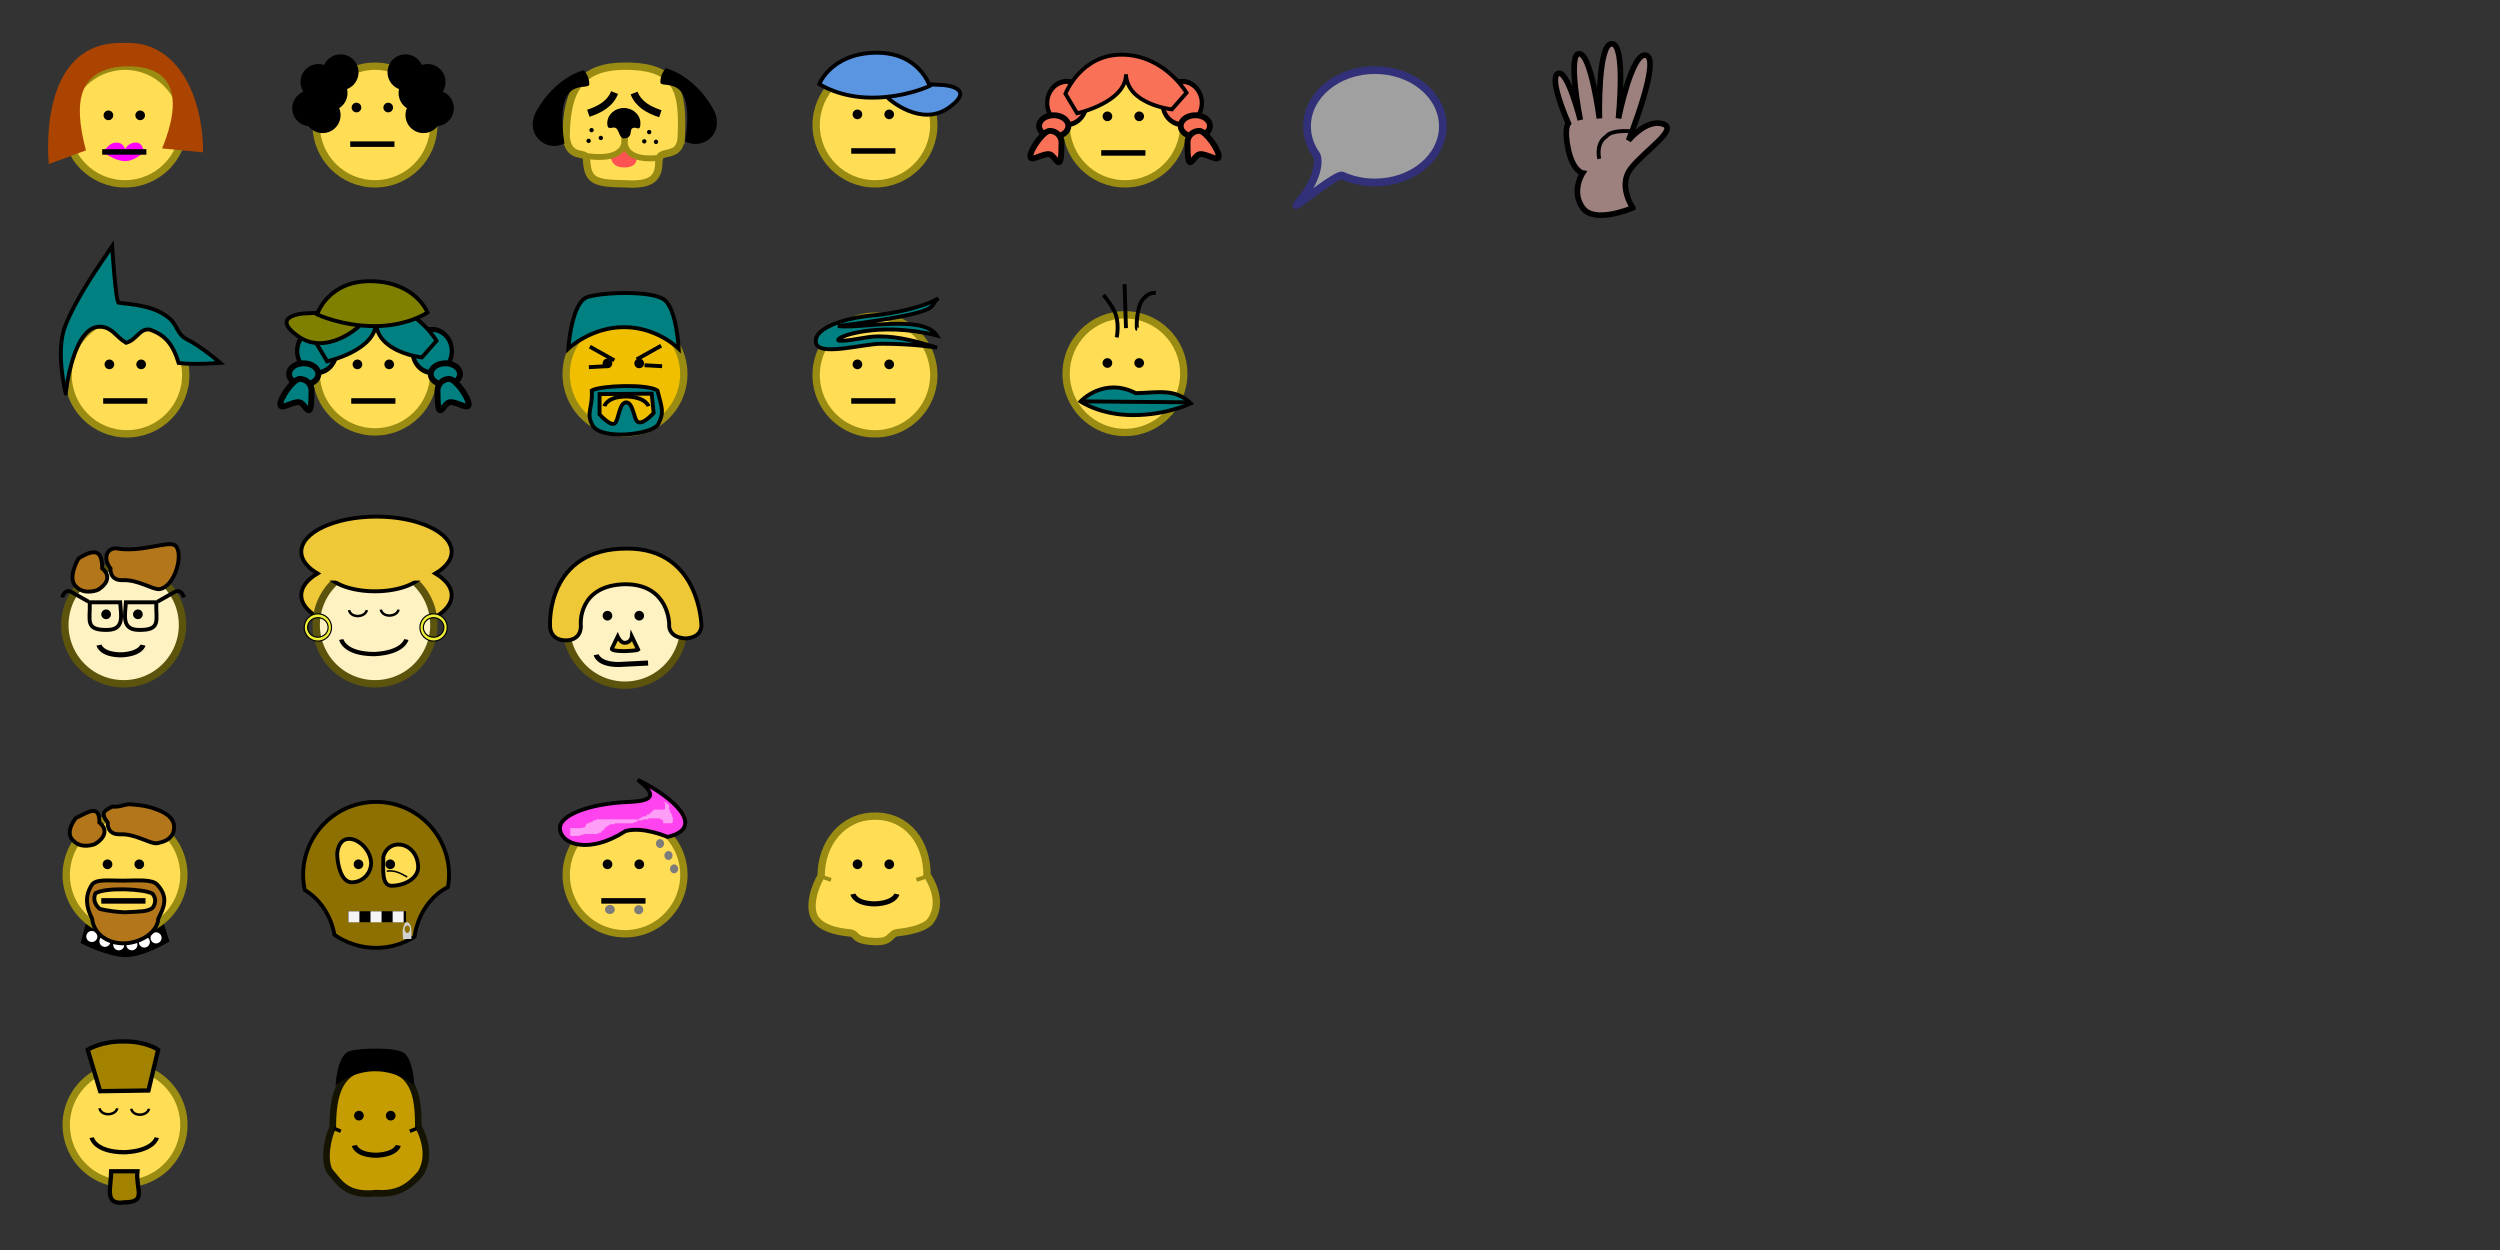 <?xml version="1.0" encoding="UTF-8" standalone="no"?>
<!-- Created with Inkscape (http://www.inkscape.org/) -->

<svg
   xmlns:dc="http://purl.org/dc/elements/1.1/"
   xmlns:cc="http://creativecommons.org/ns#"
   xmlns:rdf="http://www.w3.org/1999/02/22-rdf-syntax-ns#"
   xmlns:svg="http://www.w3.org/2000/svg"
   xmlns="http://www.w3.org/2000/svg"
   xmlns:sodipodi="http://sodipodi.sourceforge.net/DTD/sodipodi-0.dtd"
   xmlns:inkscape="http://www.inkscape.org/namespaces/inkscape"
   width="640"
   height="320"
   id="svg2"
   version="1.1"
   inkscape:version="0.48.2 r9819"
   sodipodi:docname="sprites.svg">
  <rect width="100%" height="100%" fill="#333333" stroke="none"/>
  <defs
     id="defs4" />
  <sodipodi:namedview
     id="base"
     pagecolor="#ffffff"
     bordercolor="#666666"
     borderopacity="1.0"
     inkscape:pageopacity="0.0"
     inkscape:pageshadow="2"
     inkscape:zoom="5.6568542"
     inkscape:cx="41.85992"
     inkscape:cy="40.41895"
     inkscape:document-units="px"
     inkscape:current-layer="layer1"
     showgrid="true"
     inkscape:snap-global="false"
     inkscape:window-width="1192"
     inkscape:window-height="757"
     inkscape:window-x="19"
     inkscape:window-y="22"
     inkscape:window-maximized="0"
     showguides="true"
     inkscape:guide-bbox="true">
    <inkscape:grid
       type="xygrid"
       id="grid2985"
       empspacing="4"
       visible="true"
       enabled="true"
       snapvisiblegridlinesonly="true"
       spacingx="16px"
       spacingy="16px" />
    <sodipodi:guide
       orientation="1,0"
       position="-54,256"
       id="guide7631" />
  </sodipodi:namedview>
  <g
     inkscape:label="Layer 1"
     inkscape:groupmode="layer"
     id="layer1"
     transform="translate(0,-732.362)">
    <g
       id="g3368">
      <path
         style="fill:#ffffff;fill-opacity:0.533;stroke:#313079;stroke-width:1.977;stroke-miterlimit:4;stroke-opacity:1"
         d="m 369.372,764.687 c 0,-7.946 -7.784,-14.386 -17.387,-14.386 -9.602,0 -17.387,6.441 -17.387,14.386 0,2.627 0.851,5.089 2.337,7.209 0.82,1.17 0.865,6.28 -5.016,12.934 -0.549,0.621 2.529,-1.814 5.681,-4.083 2.673,-1.923 5.4,-3.727 6.017,-3.446 2.482,1.13 5.334,1.773 8.368,1.773 9.602,0 17.387,-6.441 17.387,-14.386 z"
         id="path4345"
         inkscape:connector-curvature="0"
         sodipodi:nodetypes="sssssssss" />
    </g>
    <g
       id="g3310">
      <path
         transform="matrix(0.941,0,0,-0.941,65.882,794.48)"
         d="m 48,32 c 0,8.837 -7.163,16 -16,16 -8.837,0 -16,-7.163 -16,-16 0,-8.837 7.163,-16 16,-16 8.837,0 16,7.163 16,16 z"
         sodipodi:ry="16"
         sodipodi:rx="16"
         sodipodi:cy="32"
         sodipodi:cx="32"
         id="path4337"
         style="fill:#ffdd55;stroke:#9a8c13;stroke-width:2;stroke-miterlimit:4;stroke-opacity:1;stroke-dasharray:none"
         sodipodi:type="arc" />
      <g
         id="g4361"
         transform="translate(63.5,-258)">
        <path
           sodipodi:type="arc"
           style="fill:#000000;fill-opacity:1;stroke:none"
           id="path4363"
           sodipodi:cx="15.556349"
           sodipodi:cy="28.644661"
           sodipodi:rx="4.5961943"
           sodipodi:ry="4.5961943"
           d="m 20.153,28.645 c 0,2.538 -2.058,4.596 -4.596,4.596 -2.538,0 -4.596,-2.058 -4.596,-4.596 0,-2.538 2.058,-4.596 4.596,-4.596 2.538,0 4.596,2.058 4.596,4.596 z"
           transform="translate(0.354,989.423)" />
        <path
           transform="translate(2.475,982.705)"
           d="m 20.153,28.645 c 0,2.538 -2.058,4.596 -4.596,4.596 -2.538,0 -4.596,-2.058 -4.596,-4.596 0,-2.538 2.058,-4.596 4.596,-4.596 2.538,0 4.596,2.058 4.596,4.596 z"
           sodipodi:ry="4.5961943"
           sodipodi:rx="4.5961943"
           sodipodi:cy="28.644661"
           sodipodi:cx="15.556349"
           id="path4365"
           style="fill:#000000;fill-opacity:1;stroke:none"
           sodipodi:type="arc" />
        <path
           sodipodi:type="arc"
           style="fill:#000000;fill-opacity:1;stroke:none"
           id="path4367"
           sodipodi:cx="15.556349"
           sodipodi:cy="28.644661"
           sodipodi:rx="4.5961943"
           sodipodi:ry="4.5961943"
           d="m 20.153,28.645 c 0,2.538 -2.058,4.596 -4.596,4.596 -2.538,0 -4.596,-2.058 -4.596,-4.596 0,-2.538 2.058,-4.596 4.596,-4.596 2.538,0 4.596,2.058 4.596,4.596 z"
           transform="translate(8.132,980.23)" />
        <path
           transform="translate(5.303,985.534)"
           d="m 20.153,28.645 c 0,2.538 -2.058,4.596 -4.596,4.596 -2.538,0 -4.596,-2.058 -4.596,-4.596 0,-2.538 2.058,-4.596 4.596,-4.596 2.538,0 4.596,2.058 4.596,4.596 z"
           sodipodi:ry="4.5961943"
           sodipodi:rx="4.5961943"
           sodipodi:cy="28.644661"
           sodipodi:cx="15.556349"
           id="path4369"
           style="fill:#000000;fill-opacity:1;stroke:none"
           sodipodi:type="arc" />
        <path
           sodipodi:type="arc"
           style="fill:#000000;fill-opacity:1;stroke:none"
           id="path4371"
           sodipodi:cx="15.556349"
           sodipodi:cy="28.644661"
           sodipodi:rx="4.5961943"
           sodipodi:ry="4.5961943"
           d="m 20.153,28.645 c 0,2.538 -2.058,4.596 -4.596,4.596 -2.538,0 -4.596,-2.058 -4.596,-4.596 0,-2.538 2.058,-4.596 4.596,-4.596 2.538,0 4.596,2.058 4.596,4.596 z"
           transform="translate(3.536,991.191)" />
      </g>
      <g
         transform="matrix(-1,0,0,1,127.493,-258)"
         id="g4373">
        <path
           transform="translate(0.354,989.423)"
           d="m 20.153,28.645 c 0,2.538 -2.058,4.596 -4.596,4.596 -2.538,0 -4.596,-2.058 -4.596,-4.596 0,-2.538 2.058,-4.596 4.596,-4.596 2.538,0 4.596,2.058 4.596,4.596 z"
           sodipodi:ry="4.5961943"
           sodipodi:rx="4.5961943"
           sodipodi:cy="28.644661"
           sodipodi:cx="15.556349"
           id="path4375"
           style="fill:#000000;fill-opacity:1;stroke:none"
           sodipodi:type="arc" />
        <path
           sodipodi:type="arc"
           style="fill:#000000;fill-opacity:1;stroke:none"
           id="path4377"
           sodipodi:cx="15.556349"
           sodipodi:cy="28.644661"
           sodipodi:rx="4.5961943"
           sodipodi:ry="4.5961943"
           d="m 20.153,28.645 c 0,2.538 -2.058,4.596 -4.596,4.596 -2.538,0 -4.596,-2.058 -4.596,-4.596 0,-2.538 2.058,-4.596 4.596,-4.596 2.538,0 4.596,2.058 4.596,4.596 z"
           transform="translate(2.475,982.705)" />
        <path
           transform="translate(8.132,980.23)"
           d="m 20.153,28.645 c 0,2.538 -2.058,4.596 -4.596,4.596 -2.538,0 -4.596,-2.058 -4.596,-4.596 0,-2.538 2.058,-4.596 4.596,-4.596 2.538,0 4.596,2.058 4.596,4.596 z"
           sodipodi:ry="4.5961943"
           sodipodi:rx="4.5961943"
           sodipodi:cy="28.644661"
           sodipodi:cx="15.556349"
           id="path4379"
           style="fill:#000000;fill-opacity:1;stroke:none"
           sodipodi:type="arc" />
        <path
           sodipodi:type="arc"
           style="fill:#000000;fill-opacity:1;stroke:none"
           id="path4381"
           sodipodi:cx="15.556349"
           sodipodi:cy="28.644661"
           sodipodi:rx="4.5961943"
           sodipodi:ry="4.5961943"
           d="m 20.153,28.645 c 0,2.538 -2.058,4.596 -4.596,4.596 -2.538,0 -4.596,-2.058 -4.596,-4.596 0,-2.538 2.058,-4.596 4.596,-4.596 2.538,0 4.596,2.058 4.596,4.596 z"
           transform="translate(5.303,985.534)" />
        <path
           transform="translate(3.536,991.191)"
           d="m 20.153,28.645 c 0,2.538 -2.058,4.596 -4.596,4.596 -2.538,0 -4.596,-2.058 -4.596,-4.596 0,-2.538 2.058,-4.596 4.596,-4.596 2.538,0 4.596,2.058 4.596,4.596 z"
           sodipodi:ry="4.5961943"
           sodipodi:rx="4.5961943"
           sodipodi:cy="28.644661"
           sodipodi:cx="15.556349"
           id="path4383"
           style="fill:#000000;fill-opacity:1;stroke:none"
           sodipodi:type="arc" />
      </g>
      <path
         transform="translate(63.5,730.362)"
         d="m 28.991,29.529 c 0,0.683 -0.554,1.237 -1.237,1.237 -0.683,0 -1.237,-0.554 -1.237,-1.237 0,-0.683 0.554,-1.237 1.237,-1.237 0.683,0 1.237,0.554 1.237,1.237 z"
         sodipodi:ry="1.2374369"
         sodipodi:rx="1.2374369"
         sodipodi:cy="29.528543"
         sodipodi:cx="27.753941"
         id="path4385"
         style="fill:#000000;fill-opacity:1;stroke:none"
         sodipodi:type="arc" />
      <path
         sodipodi:type="arc"
         style="fill:#000000;fill-opacity:1;stroke:none"
         id="path4387"
         sodipodi:cx="27.753941"
         sodipodi:cy="29.528543"
         sodipodi:rx="1.2374369"
         sodipodi:ry="1.2374369"
         d="m 28.991,29.529 c 0,0.683 -0.554,1.237 -1.237,1.237 -0.683,0 -1.237,-0.554 -1.237,-1.237 0,-0.683 0.554,-1.237 1.237,-1.237 0.683,0 1.237,0.554 1.237,1.237 z"
         transform="translate(71.632,730.362)" />
      <rect
         y="768.553"
         x="89.663"
         height="1.414"
         width="11.314"
         id="rect4389"
         style="fill:#000000;fill-opacity:1;stroke:none" />
    </g>
    <g
       id="g3302">
      <path
         sodipodi:type="arc"
         style="fill:#ffdd55;stroke:#9a8c13;stroke-width:2;stroke-miterlimit:4;stroke-opacity:1;stroke-dasharray:none"
         id="path4335"
         sodipodi:cx="32"
         sodipodi:cy="32"
         sodipodi:rx="16"
         sodipodi:ry="16"
         d="m 48,32 c 0,8.837 -7.163,16 -16,16 -8.837,0 -16,-7.163 -16,-16 0,-8.837 7.163,-16 16,-16 8.837,0 16,7.163 16,16 z"
         transform="matrix(0.941,0,0,-0.941,1.882,794.48)" />
      <path
         sodipodi:type="arc"
         style="fill:#000000;fill-opacity:1;stroke:none"
         id="path4353"
         sodipodi:cx="27.753941"
         sodipodi:cy="29.528543"
         sodipodi:rx="1.2374369"
         sodipodi:ry="1.2374369"
         d="m 28.991,29.529 c 0,0.683 -0.554,1.237 -1.237,1.237 -0.683,0 -1.237,-0.554 -1.237,-1.237 0,-0.683 0.554,-1.237 1.237,-1.237 0.683,0 1.237,0.554 1.237,1.237 z"
         transform="translate(0,732.362)" />
      <path
         transform="translate(8.132,732.362)"
         d="m 28.991,29.529 c 0,0.683 -0.554,1.237 -1.237,1.237 -0.683,0 -1.237,-0.554 -1.237,-1.237 0,-0.683 0.554,-1.237 1.237,-1.237 0.683,0 1.237,0.554 1.237,1.237 z"
         sodipodi:ry="1.2374369"
         sodipodi:rx="1.2374369"
         sodipodi:cy="29.528543"
         sodipodi:cx="27.753941"
         id="path4355"
         style="fill:#000000;fill-opacity:1;stroke:none"
         sodipodi:type="arc" />
      <path
         style="fill:#ff00ff;stroke:none"
         d="m 26.5,771.362 c 0,0 1.25,-2.5 3.25,-2.5 2,0 2.25,1.75 2.25,1.75 0,0 0.75,-1.75 2.75,-1.75 2,0 2,2.5 2,2.5 0,0 -2.25,2.25 -4.75,2.25 -2.5,0 -5.5,-2.25 -5.5,-2.25 z"
         id="path4357"
         inkscape:connector-curvature="0" />
      <rect
         style="fill:#000000;fill-opacity:1;stroke:none"
         id="rect4359"
         width="11.314"
         height="1.414"
         x="26.163"
         y="770.553" />
      <path
         style="fill:#aa4400;stroke:none"
         d="m 12.5,774.362 9.5,-3.5 c -3.449,-13.085 -1.557,-20.61 9.5,-21.5 13.482,-0.598 15.243,8.285 10,21 l 10.5,1 c -0.133,-16.291 -7.691,-28.608 -20,-28 -23,-1 -19.5,31 -19.5,31 z"
         id="path4391"
         inkscape:connector-curvature="0"
         sodipodi:nodetypes="ccccccc" />
    </g>
    <g
       id="g3328">
      <path
         style="fill:#ffdd55;stroke:#9a8c13;stroke-width:1.882;stroke-miterlimit:4;stroke-opacity:1"
         d="m 174.352,768.251 c 0.707,-12.559 -0.732,-18.948 -14.352,-18.948 -11.499,0 -15.059,6.192 -15.059,18.241 0.751,5.811 5.057,3.372 5.18,5.394 0.334,5.462 1.532,6.404 9.878,6.483 6.512,0.407 8.751,-1.211 8.661,-5.853 -0.063,-3.231 4.84,-0.408 5.691,-5.317 z"
         id="path4339"
         inkscape:connector-curvature="0"
         sodipodi:nodetypes="cscscsc" />
      <path
         style="fill:#000000;fill-opacity:1;stroke:none"
         d="m 149.45,750.34 c 0,0 -6.959,1.485 -12.021,10.253 -3.4,5.89 2.121,10.96 7.071,8.485 -2.828,-18.385 6.364,-13.082 6.364,-15.203 0,-2.121 -1.414,-3.535 -1.414,-3.535 z"
         id="path4393"
         inkscape:connector-curvature="0"
         sodipodi:nodetypes="cscsc" />
      <path
         style="fill:none;stroke:#000000;stroke-width:1.9;stroke-linecap:butt;stroke-linejoin:miter;stroke-miterlimit:4;stroke-opacity:1;stroke-dasharray:none"
         d="m 150.614,761.36 c 3.003,-1.004 5.586,-2.428 6.718,-5.303"
         id="path4395"
         inkscape:connector-curvature="0"
         sodipodi:nodetypes="cc" />
      <path
         style="fill:#ff5252;fill-opacity:1;stroke:none"
         d="m 156.375,772.237 c 0,0 1.148,-0.31 3.949,-2.28 1.426,1.905 2.676,2.28 2.676,2.28 0,0 0.625,3 -3.125,3 -3.75,0 -3.5,-3 -3.5,-3 z"
         id="path4397"
         inkscape:connector-curvature="0" />
      <path
         style="fill:none;stroke:#9a8c13;stroke-width:1.5;stroke-linecap:butt;stroke-linejoin:miter;stroke-miterlimit:4;stroke-opacity:1;stroke-dasharray:none"
         d="m 150.26,772.321 c 7.317,0.977 10.713,-1.095 9.546,-6.718"
         id="path4399"
         inkscape:connector-curvature="0"
         sodipodi:nodetypes="cc" />
      <path
         sodipodi:nodetypes="cc"
         inkscape:connector-curvature="0"
         id="path4401"
         d="m 169.577,772.674 c -7.317,0.977 -10.713,-1.095 -9.546,-6.718"
         style="fill:none;stroke:#9a8c13;stroke-width:1.5;stroke-linecap:butt;stroke-linejoin:miter;stroke-miterlimit:4;stroke-opacity:1;stroke-dasharray:none" />
      <path
         style="fill:#000000;fill-opacity:1;stroke:none"
         d="m 163.945,763.896 c 0,2.4 -1.049,0.72 -2.013,1.276 -0.941,0.543 0.246,2.488 -2.229,2.613 -1.083,-0.011 -1.101,-1.645 -1.869,-2.498 -0.823,-0.916 -2.357,0.935 -2.374,-1.391 0,-2.148 1.899,-3.889 4.243,-3.889 2.343,0 4.243,1.741 4.243,3.889 z"
         id="path4403"
         inkscape:connector-curvature="0"
         sodipodi:nodetypes="sscscss" />
      <path
         sodipodi:nodetypes="cscsc"
         inkscape:connector-curvature="0"
         id="path4405"
         d="m 170.46,749.84 c 0,0 6.959,1.485 12.021,10.253 3.4,5.89 -2.121,10.96 -7.071,8.485 2.828,-18.385 -6.364,-13.082 -6.364,-15.203 0,-2.121 1.414,-3.535 1.414,-3.535 z"
         style="fill:#000000;fill-opacity:1;stroke:none" />
      <path
         sodipodi:nodetypes="cc"
         inkscape:connector-curvature="0"
         id="path4407"
         d="m 169.046,761.485 c -3.003,-1.004 -5.586,-2.428 -6.718,-5.303"
         style="fill:none;stroke:#000000;stroke-width:1.9;stroke-linecap:butt;stroke-linejoin:miter;stroke-miterlimit:4;stroke-opacity:1;stroke-dasharray:none" />
      <path
         sodipodi:type="arc"
         style="fill:#000000;fill-opacity:1;stroke:none"
         id="path4409"
         sodipodi:cx="151.4375"
         sodipodi:cy="33.3125"
         sodipodi:rx="0.5625"
         sodipodi:ry="0.5625"
         d="m 152,33.312 c 0,0.311 -0.252,0.562 -0.562,0.562 -0.311,0 -0.562,-0.252 -0.562,-0.562 0,-0.311 0.252,-0.562 0.562,-0.562 0.311,0 0.562,0.252 0.562,0.562 z"
         transform="translate(0,732.362)" />
      <path
         transform="translate(2.375,734.362)"
         d="m 152,33.312 c 0,0.311 -0.252,0.562 -0.562,0.562 -0.311,0 -0.562,-0.252 -0.562,-0.562 0,-0.311 0.252,-0.562 0.562,-0.562 0.311,0 0.562,0.252 0.562,0.562 z"
         sodipodi:ry="0.5625"
         sodipodi:rx="0.5625"
         sodipodi:cy="33.3125"
         sodipodi:cx="151.4375"
         id="path4411"
         style="fill:#000000;fill-opacity:1;stroke:none"
         sodipodi:type="arc" />
      <path
         sodipodi:type="arc"
         style="fill:#000000;fill-opacity:1;stroke:none"
         id="path4413"
         sodipodi:cx="151.4375"
         sodipodi:cy="33.3125"
         sodipodi:rx="0.5625"
         sodipodi:ry="0.5625"
         d="m 152,33.312 c 0,0.311 -0.252,0.562 -0.562,0.562 -0.311,0 -0.562,-0.252 -0.562,-0.562 0,-0.311 0.252,-0.562 0.562,-0.562 0.311,0 0.562,0.252 0.562,0.562 z"
         transform="translate(-0.75,735.112)" />
      <path
         transform="translate(14.75,732.862)"
         d="m 152,33.312 c 0,0.311 -0.252,0.562 -0.562,0.562 -0.311,0 -0.562,-0.252 -0.562,-0.562 0,-0.311 0.252,-0.562 0.562,-0.562 0.311,0 0.562,0.252 0.562,0.562 z"
         sodipodi:ry="0.5625"
         sodipodi:rx="0.5625"
         sodipodi:cy="33.3125"
         sodipodi:cx="151.4375"
         id="path4415"
         style="fill:#000000;fill-opacity:1;stroke:none"
         sodipodi:type="arc" />
      <path
         sodipodi:type="arc"
         style="fill:#000000;fill-opacity:1;stroke:none"
         id="path4417"
         sodipodi:cx="151.4375"
         sodipodi:cy="33.3125"
         sodipodi:rx="0.5625"
         sodipodi:ry="0.5625"
         d="m 152,33.312 c 0,0.311 -0.252,0.562 -0.562,0.562 -0.311,0 -0.562,-0.252 -0.562,-0.562 0,-0.311 0.252,-0.562 0.562,-0.562 0.311,0 0.562,0.252 0.562,0.562 z"
         transform="translate(13.5,735.237)" />
      <path
         transform="translate(16.5,735.362)"
         d="m 152,33.312 c 0,0.311 -0.252,0.562 -0.562,0.562 -0.311,0 -0.562,-0.252 -0.562,-0.562 0,-0.311 0.252,-0.562 0.562,-0.562 0.311,0 0.562,0.252 0.562,0.562 z"
         sodipodi:ry="0.5625"
         sodipodi:rx="0.5625"
         sodipodi:cy="33.3125"
         sodipodi:cx="151.4375"
         id="path4419"
         style="fill:#000000;fill-opacity:1;stroke:none"
         sodipodi:type="arc" />
    </g>
    <g
       id="g3345">
      <path
         transform="matrix(0.941,0,0,-0.941,193.882,794.48)"
         d="m 48,32 c 0,8.837 -7.163,16 -16,16 -8.837,0 -16,-7.163 -16,-16 0,-8.837 7.163,-16 16,-16 8.837,0 16,7.163 16,16 z"
         sodipodi:ry="16"
         sodipodi:rx="16"
         sodipodi:cy="32"
         sodipodi:cx="32"
         id="path4341"
         style="fill:#ffdd55;stroke:#9a8c13;stroke-width:2;stroke-miterlimit:4;stroke-opacity:1;stroke-dasharray:none"
         sodipodi:type="arc" />
      <path
         sodipodi:type="arc"
         style="fill:#000000;fill-opacity:1;stroke:none"
         id="path4421"
         sodipodi:cx="27.753941"
         sodipodi:cy="29.528543"
         sodipodi:rx="1.2374369"
         sodipodi:ry="1.2374369"
         d="m 28.991,29.529 c 0,0.683 -0.554,1.237 -1.237,1.237 -0.683,0 -1.237,-0.554 -1.237,-1.237 0,-0.683 0.554,-1.237 1.237,-1.237 0.683,0 1.237,0.554 1.237,1.237 z"
         transform="translate(191.75,732.112)" />
      <path
         transform="translate(199.882,732.112)"
         d="m 28.991,29.529 c 0,0.683 -0.554,1.237 -1.237,1.237 -0.683,0 -1.237,-0.554 -1.237,-1.237 0,-0.683 0.554,-1.237 1.237,-1.237 0.683,0 1.237,0.554 1.237,1.237 z"
         sodipodi:ry="1.2374369"
         sodipodi:rx="1.2374369"
         sodipodi:cy="29.528543"
         sodipodi:cx="27.753941"
         id="path4423"
         style="fill:#000000;fill-opacity:1;stroke:none"
         sodipodi:type="arc" />
      <rect
         style="fill:#000000;fill-opacity:1;stroke:none"
         id="rect4425"
         width="11.314"
         height="1.414"
         x="217.913"
         y="770.303" />
      <path
         style="fill:#5995e1;fill-opacity:1;stroke:#000000;stroke-width:1px;stroke-linecap:butt;stroke-linejoin:miter;stroke-opacity:1"
         d="m 227.5,757.612 c 0,0 8.25,7.5 15.5,2.25 7.25,-5.25 -1.75,-5.75 -1.75,-5.75 l -12,-0.5 z"
         id="path4427"
         inkscape:connector-curvature="0" />
      <path
         style="fill:#5995e1;fill-opacity:1;stroke:#000000;stroke-width:1px;stroke-linecap:butt;stroke-linejoin:miter;stroke-opacity:1"
         d="m 209.75,753.862 c 0,0 5,3.5 13.5,3.5 8.5,0 14.75,-3 14.75,-3 0,0 -2.75,-8.75 -14,-8.5 -11.25,0.25 -14.25,8 -14.25,8 z"
         id="path4429"
         inkscape:connector-curvature="0" />
    </g>
    <g
       id="g3353">
      <path
         sodipodi:type="arc"
         style="fill:#ffdd55;stroke:#9a8c13;stroke-width:2;stroke-miterlimit:4;stroke-opacity:1;stroke-dasharray:none"
         id="path4343"
         sodipodi:cx="32"
         sodipodi:cy="32"
         sodipodi:rx="16"
         sodipodi:ry="16"
         d="m 48,32 c 0,8.837 -7.163,16 -16,16 -8.837,0 -16,-7.163 -16,-16 0,-8.837 7.163,-16 16,-16 8.837,0 16,7.163 16,16 z"
         transform="matrix(0.941,0,0,-0.941,257.882,794.48)" />
      <g
         transform="translate(0,-256)"
         id="g4431">
        <path
           transform="matrix(0.732,0,0,0.851,71.898,989.413)"
           d="m 281.75,29.75 c 0,3.59 -3.078,6.5 -6.875,6.5 -3.797,0 -6.875,-2.91 -6.875,-6.5 0,-3.59 3.078,-6.5 6.875,-6.5 3.797,0 6.875,2.91 6.875,6.5 z"
           sodipodi:ry="6.5"
           sodipodi:rx="6.875"
           sodipodi:cy="29.75"
           sodipodi:cx="274.875"
           id="path4433"
           style="fill:#f97258;fill-opacity:1;stroke:#000000;stroke-width:1.5;stroke-miterlimit:4;stroke-opacity:1;stroke-dasharray:none"
           sodipodi:type="arc" />
        <path
           transform="translate(2,998.612)"
           d="m 271.5,22 c 0,1.519 -1.679,2.75 -3.75,2.75 -2.071,0 -3.75,-1.231 -3.75,-2.75 0,-1.519 1.679,-2.75 3.75,-2.75 2.071,0 3.75,1.231 3.75,2.75 z"
           sodipodi:ry="2.75"
           sodipodi:rx="3.75"
           sodipodi:cy="22"
           sodipodi:cx="267.75"
           id="path4435"
           style="fill:#f97258;fill-opacity:1;stroke:#000000;stroke-width:1.5;stroke-miterlimit:4;stroke-opacity:1;stroke-dasharray:none"
           sodipodi:type="arc" />
        <path
           sodipodi:nodetypes="sssss"
           inkscape:connector-curvature="0"
           id="path4437"
           d="m 271.75,36.5 c 0,8.869 -1.343,3.47 -3,3 -1.594,-0.452 -5,2.157 -5,0.5 0,-1.657 3.343,-6.5 5,-6.5 1.657,0 3,1.343 3,3 z"
           style="fill:#f97258;fill-opacity:1;stroke:#000000;stroke-width:1.5;stroke-miterlimit:4;stroke-opacity:1"
           transform="translate(0,988.362)" />
      </g>
      <g
         id="g4439"
         transform="matrix(-1,0,0,1,575.75,-256)">
        <path
           sodipodi:type="arc"
           style="fill:#f97258;fill-opacity:1;stroke:#000000;stroke-width:1.5;stroke-miterlimit:4;stroke-opacity:1;stroke-dasharray:none"
           id="path4441"
           sodipodi:cx="274.875"
           sodipodi:cy="29.75"
           sodipodi:rx="6.875"
           sodipodi:ry="6.5"
           d="m 281.75,29.75 c 0,3.59 -3.078,6.5 -6.875,6.5 -3.797,0 -6.875,-2.91 -6.875,-6.5 0,-3.59 3.078,-6.5 6.875,-6.5 3.797,0 6.875,2.91 6.875,6.5 z"
           transform="matrix(0.732,0,0,0.851,71.898,989.413)" />
        <path
           sodipodi:type="arc"
           style="fill:#f97258;fill-opacity:1;stroke:#000000;stroke-width:1.5;stroke-miterlimit:4;stroke-opacity:1;stroke-dasharray:none"
           id="path4443"
           sodipodi:cx="267.75"
           sodipodi:cy="22"
           sodipodi:rx="3.75"
           sodipodi:ry="2.75"
           d="m 271.5,22 c 0,1.519 -1.679,2.75 -3.75,2.75 -2.071,0 -3.75,-1.231 -3.75,-2.75 0,-1.519 1.679,-2.75 3.75,-2.75 2.071,0 3.75,1.231 3.75,2.75 z"
           transform="translate(2,998.612)" />
        <path
           transform="translate(0,988.362)"
           style="fill:#f97258;fill-opacity:1;stroke:#000000;stroke-width:1.5;stroke-miterlimit:4;stroke-opacity:1"
           d="m 271.75,36.5 c 0,8.869 -1.343,3.47 -3,3 -1.594,-0.452 -5,2.157 -5,0.5 0,-1.657 3.343,-6.5 5,-6.5 1.657,0 3,1.343 3,3 z"
           id="path4445"
           inkscape:connector-curvature="0"
           sodipodi:nodetypes="sssss" />
      </g>
      <path
         style="fill:#f97258;fill-opacity:1;stroke:#000000;stroke-width:1px;stroke-linecap:butt;stroke-linejoin:miter;stroke-opacity:1"
         d="m 272.75,756.362 c 0,0 4,-10.25 14.75,-10 10.75,0.25 16.25,9.75 16.25,9.75 l -3.75,4.25 c 0,0 -11.5,-1.25 -11.75,-9 0,7.25 -12.5,10 -12.5,10 z"
         id="path4447"
         inkscape:connector-curvature="0"
         sodipodi:nodetypes="csccccc" />
      <path
         transform="translate(255.75,732.612)"
         d="m 28.991,29.529 c 0,0.683 -0.554,1.237 -1.237,1.237 -0.683,0 -1.237,-0.554 -1.237,-1.237 0,-0.683 0.554,-1.237 1.237,-1.237 0.683,0 1.237,0.554 1.237,1.237 z"
         sodipodi:ry="1.2374369"
         sodipodi:rx="1.2374369"
         sodipodi:cy="29.528543"
         sodipodi:cx="27.753941"
         id="path4449"
         style="fill:#000000;fill-opacity:1;stroke:none"
         sodipodi:type="arc" />
      <path
         sodipodi:type="arc"
         style="fill:#000000;fill-opacity:1;stroke:none"
         id="path4451"
         sodipodi:cx="27.753941"
         sodipodi:cy="29.528543"
         sodipodi:rx="1.2374369"
         sodipodi:ry="1.2374369"
         d="m 28.991,29.529 c 0,0.683 -0.554,1.237 -1.237,1.237 -0.683,0 -1.237,-0.554 -1.237,-1.237 0,-0.683 0.554,-1.237 1.237,-1.237 0.683,0 1.237,0.554 1.237,1.237 z"
         transform="translate(263.882,732.612)" />
      <rect
         y="770.803"
         x="281.913"
         height="1.414"
         width="11.314"
         id="rect4453"
         style="fill:#000000;fill-opacity:1;stroke:none" />
    </g>
    <g
       id="g3377">
      <path
         style="fill:#f8c6bf;fill-opacity:0.533;stroke:#000000;stroke-width:1.44px;stroke-linecap:butt;stroke-linejoin:miter;stroke-opacity:1"
         d="m 417.993,785.563 c 0,0 -3.901,-5.684 -0.526,-10.041 3.615,-4.667 12.456,-10.182 8.18,-11.455 -4.277,-1.273 -8.74,4.243 -8.74,4.243 0,0 8.231,-20.506 4.565,-21.779 -3.666,-1.273 -7.145,16.122 -7.145,16.122 0,0 1.969,-19.092 -1.697,-19.092 -3.666,0 -3.19,19.092 -3.19,19.092 0,0 -2.121,-16.546 -5.176,-16.546 -3.055,0 0.288,16.971 0.288,16.971 0,0 -3.292,-13.152 -5.736,-11.879 -2.444,1.273 2.681,12.728 2.681,12.728 0,0 -1.222,1.273 0,6.788 1.222,5.515 3.666,5.94 3.666,5.94 0,0 -3.055,4.667 0,8.909 3.055,4.243 12.83,0 12.83,0 z"
         id="path4455"
         inkscape:connector-curvature="0"
         sodipodi:nodetypes="csscscscscscscsc" />
      <path
         style="fill:none;stroke:#000000;stroke-width:1px;stroke-linecap:butt;stroke-linejoin:miter;stroke-opacity:1"
         d="m 417.193,765.957 c 0,0 -4.665,-0.424 -5.977,1.326 -2.812,1.812 -1.801,5.745 -1.801,5.745"
         id="path4457"
         inkscape:connector-curvature="0"
         sodipodi:nodetypes="ccc" />
    </g>
    <g
       id="g4356">
      <path
         sodipodi:type="arc"
         style="fill:#ffdd55;stroke:#9a8c13;stroke-width:2;stroke-miterlimit:4;stroke-opacity:1;stroke-dasharray:none"
         id="path4465"
         sodipodi:cx="32"
         sodipodi:cy="32"
         sodipodi:rx="16"
         sodipodi:ry="16"
         d="m 48,32 a 16,16 0 1 1 -32,0 16,16 0 1 1 32,0 z"
         transform="matrix(0.941,0,0,-0.941,193.882,858.48)" />
      <path
         transform="translate(191.75,796.112)"
         d="m 28.991,29.529 a 1.237,1.237 0 1 1 -2.475,0 1.237,1.237 0 1 1 2.475,0 z"
         sodipodi:ry="1.2374369"
         sodipodi:rx="1.2374369"
         sodipodi:cy="29.528543"
         sodipodi:cx="27.753941"
         id="path4545"
         style="fill:#000000;fill-opacity:1;stroke:none"
         sodipodi:type="arc" />
      <path
         sodipodi:type="arc"
         style="fill:#000000;fill-opacity:1;stroke:none"
         id="path4547"
         sodipodi:cx="27.753941"
         sodipodi:cy="29.528543"
         sodipodi:rx="1.2374369"
         sodipodi:ry="1.2374369"
         d="m 28.991,29.529 a 1.237,1.237 0 1 1 -2.475,0 1.237,1.237 0 1 1 2.475,0 z"
         transform="translate(199.882,796.112)" />
      <rect
         y="834.303"
         x="217.913"
         height="1.414"
         width="11.314"
         id="rect4549"
         style="fill:#000000;fill-opacity:1;stroke:none" />
      <path
         sodipodi:nodetypes="cccsccccsc"
         inkscape:connector-curvature="0"
         id="path4553"
         d="m 208.875,819.987 c 0.39,3.811 12.017,0.364 16.75,0.375 8.5,0 14.25,1 14.25,1 -4.691,-1.439 -9.572,-2.883 -14.875,-2.888 -3.534,-0.003 -7.811,1.397 -10.31,1.064 -1.372,-0.792 10.097,-5.071 25.143,-1.291 -3.52,-5.417 -19.224,-1.7 -25.322,-2.4 29.236,-3.814 22.529,-5.014 25.739,-7.11 -4.381,2.543 -12.337,3.964 -16.384,4.329 -9.343,0.843 -15.58,3.81 -14.991,6.921 z"
         style="fill:#008080;fill-opacity:1;stroke:#000000;stroke-width:1px;stroke-linecap:butt;stroke-linejoin:miter;stroke-opacity:1" />
    </g>
    <g
       id="g3432">
      <path
         transform="matrix(0.941,0,0,-0.941,65.882,857.98)"
         d="m 48,32 c 0,8.837 -7.163,16 -16,16 -8.837,0 -16,-7.163 -16,-16 0,-8.837 7.163,-16 16,-16 8.837,0 16,7.163 16,16 z"
         sodipodi:ry="16"
         sodipodi:rx="16"
         sodipodi:cy="32"
         sodipodi:cx="32"
         id="path4467"
         style="fill:#ffdd55;stroke:#9a8c13;stroke-width:2;stroke-miterlimit:4;stroke-opacity:1;stroke-dasharray:none"
         sodipodi:type="arc" />
      <g
         style="fill:#008080"
         id="g4555"
         transform="translate(-192,-192.5)">
        <path
           sodipodi:type="arc"
           style="fill:#008080;fill-opacity:1;stroke:#000000;stroke-width:1.5;stroke-miterlimit:4;stroke-opacity:1;stroke-dasharray:none"
           id="path4557"
           sodipodi:cx="274.875"
           sodipodi:cy="29.75"
           sodipodi:rx="6.875"
           sodipodi:ry="6.5"
           d="m 281.75,29.75 c 0,3.59 -3.078,6.5 -6.875,6.5 -3.797,0 -6.875,-2.91 -6.875,-6.5 0,-3.59 3.078,-6.5 6.875,-6.5 3.797,0 6.875,2.91 6.875,6.5 z"
           transform="matrix(0.732,0,0,0.851,71.898,989.413)" />
        <path
           sodipodi:type="arc"
           style="fill:#008080;fill-opacity:1;stroke:#000000;stroke-width:1.5;stroke-miterlimit:4;stroke-opacity:1;stroke-dasharray:none"
           id="path4559"
           sodipodi:cx="267.75"
           sodipodi:cy="22"
           sodipodi:rx="3.75"
           sodipodi:ry="2.75"
           d="m 271.5,22 c 0,1.519 -1.679,2.75 -3.75,2.75 -2.071,0 -3.75,-1.231 -3.75,-2.75 0,-1.519 1.679,-2.75 3.75,-2.75 2.071,0 3.75,1.231 3.75,2.75 z"
           transform="translate(2,998.612)" />
        <path
           transform="translate(0,988.362)"
           style="fill:#008080;fill-opacity:1;stroke:#000000;stroke-width:1.5;stroke-miterlimit:4;stroke-opacity:1"
           d="m 271.75,36.5 c 0,8.869 -1.343,3.47 -3,3 -1.594,-0.452 -5,2.157 -5,0.5 0,-1.657 3.343,-6.5 5,-6.5 1.657,0 3,1.343 3,3 z"
           id="path4561"
           inkscape:connector-curvature="0"
           sodipodi:nodetypes="sssss" />
      </g>
      <g
         style="fill:#008080"
         transform="matrix(-1,0,0,1,383.75,-192.5)"
         id="g4563">
        <path
           transform="matrix(0.732,0,0,0.851,71.898,989.413)"
           d="m 281.75,29.75 c 0,3.59 -3.078,6.5 -6.875,6.5 -3.797,0 -6.875,-2.91 -6.875,-6.5 0,-3.59 3.078,-6.5 6.875,-6.5 3.797,0 6.875,2.91 6.875,6.5 z"
           sodipodi:ry="6.5"
           sodipodi:rx="6.875"
           sodipodi:cy="29.75"
           sodipodi:cx="274.875"
           id="path4565"
           style="fill:#008080;fill-opacity:1;stroke:#000000;stroke-width:1.5;stroke-miterlimit:4;stroke-opacity:1;stroke-dasharray:none"
           sodipodi:type="arc" />
        <path
           transform="translate(2,998.612)"
           d="m 271.5,22 c 0,1.519 -1.679,2.75 -3.75,2.75 -2.071,0 -3.75,-1.231 -3.75,-2.75 0,-1.519 1.679,-2.75 3.75,-2.75 2.071,0 3.75,1.231 3.75,2.75 z"
           sodipodi:ry="2.75"
           sodipodi:rx="3.75"
           sodipodi:cy="22"
           sodipodi:cx="267.75"
           id="path4567"
           style="fill:#008080;fill-opacity:1;stroke:#000000;stroke-width:1.5;stroke-miterlimit:4;stroke-opacity:1;stroke-dasharray:none"
           sodipodi:type="arc" />
        <path
           sodipodi:nodetypes="sssss"
           inkscape:connector-curvature="0"
           id="path4569"
           d="m 271.75,36.5 c 0,8.869 -1.343,3.47 -3,3 -1.594,-0.452 -5,2.157 -5,0.5 0,-1.657 3.343,-6.5 5,-6.5 1.657,0 3,1.343 3,3 z"
           style="fill:#008080;fill-opacity:1;stroke:#000000;stroke-width:1.5;stroke-miterlimit:4;stroke-opacity:1"
           transform="translate(0,988.362)" />
      </g>
      <path
         sodipodi:nodetypes="csccccc"
         inkscape:connector-curvature="0"
         id="path4571"
         d="m 80.75,819.862 c 0,0 4,-10.25 14.75,-10 10.75,0.25 16.25,9.75 16.25,9.75 l -3.75,4.25 c 0,0 -11.5,-1.25 -11.75,-9 0,7.25 -12.5,10 -12.5,10 z"
         style="fill:#008080;fill-opacity:1;stroke:#000000;stroke-width:1px;stroke-linecap:butt;stroke-linejoin:miter;stroke-opacity:1" />
      <path
         sodipodi:type="arc"
         style="fill:#000000;fill-opacity:1;stroke:none"
         id="path4573"
         sodipodi:cx="27.753941"
         sodipodi:cy="29.528543"
         sodipodi:rx="1.2374369"
         sodipodi:ry="1.2374369"
         d="m 28.991,29.529 c 0,0.683 -0.554,1.237 -1.237,1.237 -0.683,0 -1.237,-0.554 -1.237,-1.237 0,-0.683 0.554,-1.237 1.237,-1.237 0.683,0 1.237,0.554 1.237,1.237 z"
         transform="translate(63.75,796.112)" />
      <path
         transform="translate(71.882,796.112)"
         d="m 28.991,29.529 c 0,0.683 -0.554,1.237 -1.237,1.237 -0.683,0 -1.237,-0.554 -1.237,-1.237 0,-0.683 0.554,-1.237 1.237,-1.237 0.683,0 1.237,0.554 1.237,1.237 z"
         sodipodi:ry="1.2374369"
         sodipodi:rx="1.2374369"
         sodipodi:cy="29.528543"
         sodipodi:cx="27.753941"
         id="path4575"
         style="fill:#000000;fill-opacity:1;stroke:none"
         sodipodi:type="arc" />
      <rect
         style="fill:#000000;fill-opacity:1;stroke:none"
         id="rect4577"
         width="11.314"
         height="1.414"
         x="89.913"
         y="834.303" />
      <path
         style="fill:#808000;fill-opacity:1;stroke:#000000;stroke-width:1px;stroke-linecap:butt;stroke-linejoin:miter;stroke-opacity:1"
         d="m 91.686,816.099 c 0,0 -8.25,7.5 -15.5,2.25 -7.25,-5.25 1.75,-5.75 1.75,-5.75 l 12,-0.5 z"
         id="path3381"
         inkscape:connector-curvature="0" />
      <path
         style="fill:#808000;fill-opacity:1;stroke:#000000;stroke-width:1px;stroke-linecap:butt;stroke-linejoin:miter;stroke-opacity:1"
         d="m 109.436,812.349 c 0,0 -5,3.5 -13.5,3.5 -8.5,1e-5 -14.75,-3 -14.75,-3 0,0 2.75,-8.75 14,-8.5 11.25,0.25 14.25,8 14.25,8 z"
         id="path3383"
         inkscape:connector-curvature="0" />
    </g>
    <g
       id="g3425">
      <path
         transform="matrix(0.941,0,0,-0.941,2.382,858.48)"
         d="m 48,32 c 0,8.837 -7.163,16 -16,16 -8.837,0 -16,-7.163 -16,-16 0,-8.837 7.163,-16 16,-16 8.837,0 16,7.163 16,16 z"
         sodipodi:ry="16"
         sodipodi:rx="16"
         sodipodi:cy="32"
         sodipodi:cx="32"
         id="path3397"
         style="fill:#ffdd55;stroke:#9a8c13;stroke-width:2;stroke-miterlimit:4;stroke-opacity:1;stroke-dasharray:none"
         sodipodi:type="arc" />
      <path
         sodipodi:nodetypes="csccccsssssc"
         style="fill:#008080;fill-opacity:1;stroke:#000000;stroke-width:1px;stroke-linecap:butt;stroke-linejoin:miter;stroke-opacity:1"
         d="m 16.836,833.065 c 0,0 1.779,-17.684 9.075,-17.046 2.927,0.256 3.705,2.515 6.369,4.106 2.902,-0.852 3.377,-3.745 6.077,-3.386 3.716,1.318 5.827,3.465 7.387,8.549 3.987,0.522 10.655,-0.031 10.655,-0.031 0,0 -4.874,-4.204 -8.531,-6.02 -2.585,-1.283 -2.431,-3.624 -4.451,-5.343 -3.741,-3.183 -8.941,-3.552 -13.039,-4.032 -0.762,-0.089 -1.668,-14.473 -1.668,-14.473 -3.129,4.674 -8.824,12.513 -11.957,20.253 -2.708,6.691 0.082,17.423 0.082,17.423 z"
         id="path3407"
         inkscape:connector-curvature="0" />
      <path
         sodipodi:type="arc"
         style="fill:#000000;fill-opacity:1;stroke:none"
         id="path3399"
         sodipodi:cx="27.753941"
         sodipodi:cy="29.528543"
         sodipodi:rx="1.2374369"
         sodipodi:ry="1.2374369"
         d="m 28.991,29.529 c 0,0.683 -0.554,1.237 -1.237,1.237 -0.683,0 -1.237,-0.554 -1.237,-1.237 0,-0.683 0.554,-1.237 1.237,-1.237 0.683,0 1.237,0.554 1.237,1.237 z"
         transform="translate(0.25,796.112)" />
      <path
         transform="translate(8.382,796.112)"
         d="m 28.991,29.529 c 0,0.683 -0.554,1.237 -1.237,1.237 -0.683,0 -1.237,-0.554 -1.237,-1.237 0,-0.683 0.554,-1.237 1.237,-1.237 0.683,0 1.237,0.554 1.237,1.237 z"
         sodipodi:ry="1.2374369"
         sodipodi:rx="1.2374369"
         sodipodi:cy="29.528543"
         sodipodi:cx="27.753941"
         id="path3401"
         style="fill:#000000;fill-opacity:1;stroke:none"
         sodipodi:type="arc" />
      <rect
         style="fill:#000000;fill-opacity:1;stroke:none"
         id="rect3403"
         width="11.314"
         height="1.414"
         x="26.413"
         y="834.303" />
    </g>
    <g
       id="g4557">
      <path
         transform="matrix(0.941,0,0,-0.941,129.882,858.23)"
         d="m 48,32 a 16,16 0 1 1 -32,0 16,16 0 1 1 32,0 z"
         sodipodi:ry="16"
         sodipodi:rx="16"
         sodipodi:cy="32"
         sodipodi:cx="32"
         id="path3449"
         style="fill:#f0c000;fill-opacity:1;stroke:#9a8c13;stroke-width:2;stroke-miterlimit:4;stroke-opacity:1;stroke-dasharray:none"
         sodipodi:type="arc" />
      <path
         sodipodi:type="arc"
         style="fill:#000000;fill-opacity:1;stroke:none"
         id="path3451"
         sodipodi:cx="27.753941"
         sodipodi:cy="29.528543"
         sodipodi:rx="1.2374369"
         sodipodi:ry="1.2374369"
         d="m 28.991,29.529 a 1.237,1.237 0 1 1 -2.475,0 1.237,1.237 0 1 1 2.475,0 z"
         transform="translate(127.75,795.862)" />
      <path
         transform="translate(135.882,795.862)"
         d="m 28.991,29.529 a 1.237,1.237 0 1 1 -2.475,0 1.237,1.237 0 1 1 2.475,0 z"
         sodipodi:ry="1.2374369"
         sodipodi:rx="1.2374369"
         sodipodi:cy="29.528543"
         sodipodi:cx="27.753941"
         id="path3453"
         style="fill:#000000;fill-opacity:1;stroke:none"
         sodipodi:type="arc" />
      <path
         sodipodi:nodetypes="cscssc"
         style="fill:#008080;fill-opacity:1;stroke:#000000;stroke-width:1px;stroke-linecap:butt;stroke-linejoin:miter;stroke-opacity:1"
         d="m 145.5,821.612 c 0,0 5.75,-5.5 14.25,-5.5 8.5,0 14,5.5 14,5.5 0,0 -0.507,-9.941 -3.615,-12.458 -2.987,-2.419 -15.357,-2.051 -19.635,-0.792 -4.25,1.25 -5,13.25 -5,13.25 z"
         id="path3459"
         inkscape:connector-curvature="0" />
      <path
         inkscape:connector-curvature="0"
         id="path3461"
         d="m 157.25,824.612 -6.25,-3.5"
         style="fill:none;stroke:#000000;stroke-width:1px;stroke-linecap:butt;stroke-linejoin:miter;stroke-opacity:1" />
      <path
         inkscape:connector-curvature="0"
         id="path3463"
         d="m 150.75,826.362 4.5,-0.25"
         style="fill:none;stroke:#000000;stroke-width:1px;stroke-linecap:butt;stroke-linejoin:miter;stroke-opacity:1" />
      <path
         style="fill:none;stroke:#000000;stroke-width:1px;stroke-linecap:butt;stroke-linejoin:miter;stroke-opacity:1"
         d="m 163,824.362 6.25,-3.5"
         id="path3465"
         inkscape:connector-curvature="0" />
      <path
         style="fill:none;stroke:#000000;stroke-width:1px;stroke-linecap:butt;stroke-linejoin:miter;stroke-opacity:1"
         d="m 169.5,826.112 -4.5,-0.25"
         id="path3467"
         inkscape:connector-curvature="0" />
      <path
         sodipodi:nodetypes="ccc"
         inkscape:connector-curvature="0"
         id="path3469"
         d="m 154.75,836.362 c 0,0 0.5,-2.5 5.75,-2.5 5,0.25 5.5,2.5 5.5,2.5"
         style="fill:none;stroke:#000000;stroke-width:1px;stroke-linecap:butt;stroke-linejoin:miter;stroke-opacity:1" />
      <path
         sodipodi:nodetypes="ccccccccscscc"
         inkscape:connector-curvature="0"
         id="path3471"
         d="m 151.495,832.319 c 0.25,4.5 -1.439,5.646 0.061,8.646 1.75,4.25 15.462,2.72 16.962,-0.03 1.5,-3 1.03,-3.866 -0.22,-8.616 -2.75,-1.75 -14.553,-1.25 -16.803,0 z m 2,0.927 13.334,-0.104 0.513,4.939 c 0,0 -2.746,3.167 -4.131,2.247 -0.995,-0.661 -1.063,-4.967 -2.96,-4.967 -1.787,0.177 -1.837,4.604 -2.877,5.39 -1.107,0.837 -3.891,-2.317 -3.891,-2.317 z"
         style="fill:#008080;stroke:#000000;stroke-width:1px;stroke-linecap:butt;stroke-linejoin:miter;stroke-opacity:1" />
    </g>
    <g
       id="g3290">
      <path
         transform="matrix(0.941,0,0,-0.941,257.876,858.126)"
         d="m 48,32 c 0,8.837 -7.163,16 -16,16 -8.837,0 -16,-7.163 -16,-16 0,-8.837 7.163,-16 16,-16 8.837,0 16,7.163 16,16 z"
         sodipodi:ry="16"
         sodipodi:rx="16"
         sodipodi:cy="32"
         sodipodi:cx="32"
         id="path4255"
         style="fill:#ffdd55;stroke:#9a8c13;stroke-width:2;stroke-miterlimit:4;stroke-opacity:1;stroke-dasharray:none"
         sodipodi:type="arc" />
      <path
         sodipodi:type="arc"
         style="fill:#000000;fill-opacity:1;stroke:none"
         id="path4257"
         sodipodi:cx="27.753941"
         sodipodi:cy="29.528543"
         sodipodi:rx="1.2374369"
         sodipodi:ry="1.2374369"
         d="m 28.991,29.529 c 0,0.683 -0.554,1.237 -1.237,1.237 -0.683,0 -1.237,-0.554 -1.237,-1.237 0,-0.683 0.554,-1.237 1.237,-1.237 0.683,0 1.237,0.554 1.237,1.237 z"
         transform="translate(255.743,795.759)" />
      <path
         transform="translate(263.875,795.759)"
         d="m 28.991,29.529 c 0,0.683 -0.554,1.237 -1.237,1.237 -0.683,0 -1.237,-0.554 -1.237,-1.237 0,-0.683 0.554,-1.237 1.237,-1.237 0.683,0 1.237,0.554 1.237,1.237 z"
         sodipodi:ry="1.2374369"
         sodipodi:rx="1.2374369"
         sodipodi:cy="29.528543"
         sodipodi:cx="27.753941"
         id="path4260"
         style="fill:#000000;fill-opacity:1;stroke:none"
         sodipodi:type="arc" />
      <path
         sodipodi:nodetypes="csccc"
         style="fill:#008080;fill-opacity:1;stroke:#000000;stroke-width:1px;stroke-linecap:butt;stroke-linejoin:miter;stroke-opacity:1"
         d="m 276.618,835.134 c 0,0 5,3.5 13.5,3.5 8.5,0 14.75,-3 14.75,-3 -4.117,-3.983 -8.577,-2.713 -14.125,-2.625 -8.25,-4.25 -14.125,2.125 -14.125,2.125 z"
         id="path4264"
         inkscape:connector-curvature="0" />
      <path
         inkscape:connector-curvature="0"
         id="path4270"
         d="m 277.125,835.112 27.5,0.25"
         style="fill:none;stroke:#000000;stroke-width:1px;stroke-linecap:butt;stroke-linejoin:miter;stroke-opacity:1" />
      <path
         sodipodi:nodetypes="ccc"
         inkscape:connector-curvature="0"
         id="path4272"
         d="m 285.875,818.737 c 0,0 0.922,-4.14 -0.828,-7.14 -0.75,-1.5 -2.547,-3.735 -2.547,-3.735"
         style="fill:none;stroke:#000000;stroke-width:1px;stroke-linecap:butt;stroke-linejoin:miter;stroke-opacity:1" />
      <path
         inkscape:connector-curvature="0"
         id="path4274"
         d="m 288.25,816.362 -0.375,-11.25"
         style="fill:none;stroke:#000000;stroke-width:1px;stroke-linecap:butt;stroke-linejoin:miter;stroke-opacity:1" />
      <path
         sodipodi:nodetypes="ccc"
         inkscape:connector-curvature="0"
         id="path4276"
         d="m 291.125,816.612 c -0.3,-0.051 -0.224,-6.727 1.983,-8.135 1.125,-1.375 2.767,-1.115 2.767,-1.115"
         style="fill:none;stroke:#000000;stroke-width:1px;stroke-linecap:butt;stroke-linejoin:miter;stroke-opacity:1" />
    </g>
    <path
       transform="matrix(0.941,0,0,-0.941,1.903,1050.453)"
       d="m 48,32 a 16,16 0 1 1 -32,0 16,16 0 1 1 32,0 z"
       sodipodi:ry="16"
       sodipodi:rx="16"
       sodipodi:cy="32"
       sodipodi:cx="32"
       id="path3373"
       style="fill:#ffdd55;stroke:#9a8c13;stroke-width:2;stroke-miterlimit:4;stroke-opacity:1;stroke-dasharray:none"
       sodipodi:type="arc" />
    <g
       id="g4588">
      <path
         sodipodi:type="arc"
         style="fill:#fff2c2;stroke:#5c540c;stroke-width:2;stroke-miterlimit:4;stroke-opacity:1;stroke-dasharray:none;fill-opacity:1"
         id="path3302"
         sodipodi:cx="32"
         sodipodi:cy="32"
         sodipodi:rx="16"
         sodipodi:ry="16"
         d="m 48,32 a 16,16 0 1 1 -32,0 16,16 0 1 1 32,0 z"
         transform="matrix(0.941,0,0,-0.941,1.549,922.466)" />
      <path
         transform="translate(-0.583,860.099)"
         d="m 28.991,29.529 a 1.237,1.237 0 1 1 -2.475,0 1.237,1.237 0 1 1 2.475,0 z"
         sodipodi:ry="1.2374369"
         sodipodi:rx="1.2374369"
         sodipodi:cy="29.528543"
         sodipodi:cx="27.753941"
         id="path3304"
         style="fill:#000000;fill-opacity:1;stroke:none"
         sodipodi:type="arc" />
      <path
         sodipodi:type="arc"
         style="fill:#000000;fill-opacity:1;stroke:none"
         id="path3306"
         sodipodi:cx="27.753941"
         sodipodi:cy="29.528543"
         sodipodi:rx="1.2374369"
         sodipodi:ry="1.2374369"
         d="m 28.991,29.529 a 1.237,1.237 0 1 1 -2.475,0 1.237,1.237 0 1 1 2.475,0 z"
         transform="translate(7.549,860.099)" />
      <path
         style="fill:none;stroke:#000000;stroke-width:1.3;stroke-linecap:butt;stroke-linejoin:miter;stroke-opacity:1;stroke-miterlimit:4;stroke-dasharray:none"
         d="m 25.349,897.502 c 0,0 0.5,2.5 5.75,2.5 5,-0.25 5.5,-2.5 5.5,-2.5"
         id="path4200"
         inkscape:connector-curvature="0"
         sodipodi:nodetypes="ccc" />
      <g
         id="g4182">
        <path
           style="fill:none;stroke:#000000;stroke-width:1px;stroke-linecap:butt;stroke-linejoin:miter;stroke-opacity:1"
           d="m 22.981,886.546 7.778,0 c 0.177,3.182 1.236,6.967 -3.182,7.071 -6.011,0.141 -4.419,-2.475 -4.596,-7.071 z"
           id="path4172"
           inkscape:connector-curvature="0"
           sodipodi:nodetypes="ccsc" />
        <path
           style="fill:none;stroke:#000000;stroke-width:1px;stroke-linecap:butt;stroke-linejoin:miter;stroke-opacity:1"
           d="m 22.627,886.369 -4.138,-2.348 c -1.945,-1.237 -2.58,1.288 -2.58,1.288"
           id="path4174"
           inkscape:connector-curvature="0"
           sodipodi:nodetypes="ccc" />
        <path
           sodipodi:nodetypes="ccsc"
           inkscape:connector-curvature="0"
           id="path4176"
           d="m 40.012,886.546 -7.778,0 c -0.177,3.182 -1.236,6.967 3.182,7.071 6.011,0.141 4.419,-2.475 4.596,-7.071 z"
           style="fill:none;stroke:#000000;stroke-width:1px;stroke-linecap:butt;stroke-linejoin:miter;stroke-opacity:1" />
        <path
           sodipodi:nodetypes="ccc"
           inkscape:connector-curvature="0"
           id="path4178"
           d="m 40.366,886.369 4.138,-2.348 c 1.945,-1.237 2.58,1.288 2.58,1.288"
           style="fill:none;stroke:#000000;stroke-width:1px;stroke-linecap:butt;stroke-linejoin:miter;stroke-opacity:1" />
      </g>
      <path
         sodipodi:nodetypes="ccccc"
         inkscape:connector-curvature="0"
         id="path4180"
         d="m 25.102,883.364 c 0,0 -3.359,1.414 -5.48,-0.707 -2.652,-2.121 0.487,-7.334 0.487,-7.334 4.243,-2.652 6.053,-2.064 6.053,2.561 0,0 3.536,2.475 -1.061,5.48 z"
         style="fill:#b3761a;fill-opacity:1;stroke:#000000;stroke-width:1px;stroke-linecap:butt;stroke-linejoin:miter;stroke-opacity:1" />
      <path
         sodipodi:nodetypes="ccscsc"
         transform="translate(0,732.362)"
         inkscape:connector-curvature="0"
         id="path4188"
         d="m 28.284,145.521 c -1.945,-2.475 -1.082,-5.161 1.393,-5.161 6.541,1.237 13.591,-2.171 15.249,-0.65 2.121,1.945 -0.025,10.407 -4.091,11.114 -1.768,0.177 -5.48,-2.475 -9.369,-2.298 -3.519,0.16 -3.182,-3.005 -3.182,-3.005 z"
         style="fill:#b3761a;fill-opacity:1;stroke:#000000;stroke-width:1px;stroke-linecap:butt;stroke-linejoin:miter;stroke-opacity:1" />
    </g>
    <path
       style="fill:#eec836;fill-opacity:1;stroke:#000000;stroke-width:1;stroke-miterlimit:4;stroke-opacity:1;stroke-dasharray:none"
       d="m 96.375,864.612 c -10.631,0 -19.25,4.029 -19.25,9 0,2.105 1.566,4.03 4.156,5.562 -2.59,1.533 -4.156,3.457 -4.156,5.562 0,4.971 8.619,9 19.25,9 10.631,0 19.25,-4.029 19.25,-9 0,-2.105 -1.566,-4.03 -4.156,-5.562 2.59,-1.533 4.156,-3.457 4.156,-5.562 0,-4.971 -8.619,-9 -19.25,-9 z"
       id="path4243"
       inkscape:connector-curvature="0" />
    <path
       sodipodi:type="arc"
       style="fill:#fff2c2;fill-opacity:1;stroke:#5c540c;stroke-width:2;stroke-miterlimit:4;stroke-opacity:1;stroke-dasharray:none"
       id="path4214"
       sodipodi:cx="32"
       sodipodi:cy="32"
       sodipodi:rx="16"
       sodipodi:ry="16"
       d="m 48,32 a 16,16 0 1 1 -32,0 16,16 0 1 1 32,0 z"
       transform="matrix(0.941,0,0,-0.941,65.896,922.466)" />
    <path
       sodipodi:nodetypes="ccc"
       inkscape:connector-curvature="0"
       id="path4230"
       d="m 89.369,888.549 c 0,0 0.201,1.53 2.315,1.53 2.013,-0.153 2.215,-1.53 2.215,-1.53"
       style="fill:none;stroke:#000000;stroke-width:0.645;stroke-linecap:butt;stroke-linejoin:miter;stroke-miterlimit:4;stroke-opacity:1;stroke-dasharray:none" />
    <path
       style="fill:none;stroke:#000000;stroke-width:0.645;stroke-linecap:butt;stroke-linejoin:miter;stroke-miterlimit:4;stroke-opacity:1;stroke-dasharray:none"
       d="m 97.494,888.424 c 0,0 0.201,1.53 2.315,1.53 2.013,-0.153 2.215,-1.53 2.215,-1.53"
       id="path4232"
       inkscape:connector-curvature="0"
       sodipodi:nodetypes="ccc" />
    <path
       style="fill:none;stroke:#000000;stroke-width:1.1;stroke-linecap:butt;stroke-linejoin:miter;stroke-miterlimit:4;stroke-opacity:1;stroke-dasharray:none"
       d="m 87.357,896.07 c 0,0 0.741,3.739 8.524,3.739 7.412,-0.374 8.154,-3.739 8.154,-3.739"
       id="path4220"
       inkscape:connector-curvature="0"
       sodipodi:nodetypes="ccc" />
    <path
       style="fill:#eeee36;fill-opacity:1;stroke:#000000;stroke-width:0.3;stroke-miterlimit:4;stroke-opacity:1;stroke-dasharray:none"
       d="m 81.375,889.487 c -1.933,0 -3.5,1.567 -3.5,3.5 0,1.933 1.567,3.5 3.5,3.5 1.933,0 3.5,-1.567 3.5,-3.5 0,-1.933 -1.567,-3.5 -3.5,-3.5 z m 0,1 c 1.453,0 2.625,1.119 2.625,2.5 0,1.381 -1.172,2.5 -2.625,2.5 -1.453,0 -2.625,-1.119 -2.625,-2.5 0,-1.381 1.172,-2.5 2.625,-2.5 z"
       id="path4234"
       inkscape:connector-curvature="0" />
    <path
       inkscape:connector-curvature="0"
       id="path4241"
       d="m 111,889.487 c -1.933,0 -3.5,1.567 -3.5,3.5 0,1.933 1.567,3.5 3.5,3.5 1.933,0 3.5,-1.567 3.5,-3.5 0,-1.933 -1.567,-3.5 -3.5,-3.5 z m 0,1 c 1.453,0 2.625,1.119 2.625,2.5 0,1.381 -1.172,2.5 -2.625,2.5 -1.453,0 -2.625,-1.119 -2.625,-2.5 0,-1.381 1.172,-2.5 2.625,-2.5 z"
       style="fill:#eeee36;fill-opacity:1;stroke:#000000;stroke-width:0.3;stroke-miterlimit:4;stroke-opacity:1;stroke-dasharray:none" />
    <path
       sodipodi:type="arc"
       style="fill:#eec836;fill-opacity:1;stroke:#000000;stroke-width:1;stroke-miterlimit:4;stroke-opacity:1;stroke-dasharray:none"
       id="path4248"
       sodipodi:cx="96"
       sodipodi:cy="145.5"
       sodipodi:rx="12.75"
       sodipodi:ry="5.875"
       d="m 108.75,145.5 a 12.75,5.875 0 1 1 -25.5,0 12.75,5.875 0 1 1 25.5,0 z"
       transform="translate(0,732.362)" />
    <rect
       style="fill:#eec836;fill-opacity:1;stroke:none"
       id="rect4250"
       width="27.75"
       height="10.75"
       x="82.5"
       y="870.237" />
    <g
       id="g4612">
      <path
         sodipodi:type="arc"
         style="fill:#fff2c2;fill-opacity:1;stroke:#5c540c;stroke-width:2;stroke-miterlimit:4;stroke-opacity:1;stroke-dasharray:none"
         id="path4222"
         sodipodi:cx="32"
         sodipodi:cy="32"
         sodipodi:rx="16"
         sodipodi:ry="16"
         d="m 48,32 a 16,16 0 1 1 -32,0 16,16 0 1 1 32,0 z"
         transform="matrix(0.941,0,0,-0.941,129.889,922.82)" />
      <path
         transform="translate(127.757,860.452)"
         d="m 28.991,29.529 a 1.237,1.237 0 1 1 -2.475,0 1.237,1.237 0 1 1 2.475,0 z"
         sodipodi:ry="1.2374369"
         sodipodi:rx="1.2374369"
         sodipodi:cy="29.528543"
         sodipodi:cx="27.753941"
         id="path4224"
         style="fill:#000000;fill-opacity:1;stroke:none"
         sodipodi:type="arc" />
      <path
         sodipodi:type="arc"
         style="fill:#000000;fill-opacity:1;stroke:none"
         id="path4226"
         sodipodi:cx="27.753941"
         sodipodi:cy="29.528543"
         sodipodi:rx="1.2374369"
         sodipodi:ry="1.2374369"
         d="m 28.991,29.529 a 1.237,1.237 0 1 1 -2.475,0 1.237,1.237 0 1 1 2.475,0 z"
         transform="translate(135.889,860.452)" />
      <path
         sodipodi:nodetypes="ccccccccc"
         inkscape:connector-curvature="0"
         id="rect4252"
         d="m 179.562,892.425 c 0,0 0.25,3.125 -4,3.375 -4.75,-0.25 -4.25,-3.625 -4.25,-3.625 0,0 0,-10.25 -11.25,-10.25 -12.25,0.25 -11.375,10.375 -11.375,10.375 0,0 0.5,3.875 -3.75,4 -4.5,0 -4.125,-4 -4.125,-4 0,0 -1,-19.5 19.625,-19.5 18.75,-0.125 19.125,19.625 19.125,19.625 z"
         style="fill:#eec836;fill-opacity:1;stroke:#000000;stroke-opacity:1" />
      <path
         sodipodi:nodetypes="ccccccc"
         inkscape:connector-curvature="0"
         id="rect4256"
         d="m 158.125,895.315 c 0,0 0.737,1.61 1.75,1.61 1.704,0 1.875,-1.625 1.875,-1.625 l 1.625,3.375 c 0,0 -0.25,0.25 -3.375,0.375 -3.75,0 -3.375,-0.625 -3.375,-0.625 z"
         style="fill:#eec836;fill-opacity:1;stroke:#000000;stroke-width:1;stroke-miterlimit:4;stroke-opacity:1;stroke-dasharray:none" />
      <path
         sodipodi:nodetypes="ccc"
         inkscape:connector-curvature="0"
         id="path4259"
         d="m 152.629,899.977 c 0,0 0.5,2.5 5.75,2.5 5,-0.25 7.533,-0.379 7.533,-0.379"
         style="fill:none;stroke:#000000;stroke-width:1.3;stroke-linecap:butt;stroke-linejoin:miter;stroke-miterlimit:4;stroke-opacity:1;stroke-dasharray:none" />
    </g>
    <g
       id="g4637">
      <rect
         y="947.362"
         x="85"
         height="12"
         width="23"
         id="rect4281"
         style="fill:#ffdd55;fill-opacity:1;stroke:none" />
      <path
         inkscape:connector-curvature="0"
         id="path4263"
         d="m 96.281,937.652 c -10.313,0 -18.679,8.365 -18.679,18.679 0,1.331 0.161,2.623 0.426,3.875 3.834,2.288 6.685,6.477 7.596,11.471 3.02,2.099 6.701,3.333 10.657,3.333 3.621,0 6.98,-1.044 9.843,-2.829 0.79,-5.714 4.095,-10.487 8.564,-12.75 0.17,-1.012 0.271,-2.04 0.271,-3.1 0,-10.313 -8.365,-18.679 -18.679,-18.679 z m -6.898,9.456 c 2.472,-0.002 5.52,2.892 5.619,6.162 0,2.74 -2.221,4.96 -4.96,4.96 -2.74,0 -3.72,-4.701 -3.72,-7.441 0.293,-2.647 1.578,-3.681 3.061,-3.682 z m 12.168,1.473 c 2.502,-0.274 5.405,1.776 5.503,5.697 0,3.285 -4.037,4.844 -6.743,4.844 -2.706,0 -2.17,-4.155 -2.17,-7.441 0.519,-1.919 1.909,-2.936 3.41,-3.1 z"
         style="fill:#8d7000;fill-opacity:1;stroke:#000000;stroke-width:0.992;stroke-miterlimit:4;stroke-opacity:1;stroke-dasharray:none" />
      <rect
         y="965.645"
         x="89.098"
         height="2.806"
         width="14.853"
         id="rect4269"
         style="fill:#000000;fill-opacity:1;stroke:none" />
      <path
         inkscape:connector-curvature="0"
         id="path4303"
         d="m 89.179,967.073 14.156,0"
         style="fill:none;stroke:#f4f4f4;stroke-width:2.834;stroke-linecap:butt;stroke-linejoin:miter;stroke-miterlimit:4;stroke-opacity:1;stroke-dasharray:2.834, 2.834;stroke-dashoffset:0" />
      <path
         transform="translate(64.021,924.092)"
         d="m 28.991,29.529 a 1.237,1.237 0 1 1 -2.475,0 1.237,1.237 0 1 1 2.475,0 z"
         sodipodi:ry="1.2374369"
         sodipodi:rx="1.2374369"
         sodipodi:cy="29.528543"
         sodipodi:cx="27.753941"
         id="path4265"
         style="fill:#000000;fill-opacity:1;stroke:none"
         sodipodi:type="arc" />
      <path
         sodipodi:type="arc"
         style="fill:#000000;fill-opacity:1;stroke:none"
         id="path4267"
         sodipodi:cx="27.753941"
         sodipodi:cy="29.528543"
         sodipodi:rx="1.2374369"
         sodipodi:ry="1.2374369"
         d="m 28.991,29.529 a 1.237,1.237 0 1 1 -2.475,0 1.237,1.237 0 1 1 2.475,0 z"
         transform="translate(72.152,924.092)" />
      <path
         sodipodi:nodetypes="cc"
         transform="translate(0,732.362)"
         inkscape:connector-curvature="0"
         id="path4299"
         d="m 99,223 c 2.153,-0.246 3.434,0.506 5.25,1.5"
         style="fill:none;stroke:#000000;stroke-width:0.4;stroke-linecap:butt;stroke-linejoin:miter;stroke-miterlimit:4;stroke-opacity:1;stroke-dasharray:none" />
      <path
         inkscape:connector-curvature="0"
         id="path4305"
         d="m 104.078,968.47 c -0.711,0 -0.97,2.194 -1.026,1.984 0.024,0.051 0.123,2.294 0.123,2.294 l 2.133,0 c 0,0 0.041,-0.921 0.041,-1.798 0,-0.877 -0.227,-2.568 -1.272,-2.48 z m 0.205,0.806 c 0.385,0 0.656,0.397 0.656,0.93 0,0.533 -0.272,0.992 -0.656,0.992 -0.385,0 -0.697,-0.459 -0.697,-0.992 0,-0.533 0.313,-0.93 0.697,-0.93 z"
         style="fill:#d1d1d1;fill-opacity:1;stroke:none" />
    </g>
    <g
       id="g4647">
      <path
         sodipodi:type="arc"
         style="fill:#ffdd55;stroke:#9a8c13;stroke-width:2;stroke-miterlimit:4;stroke-opacity:1;stroke-dasharray:none"
         id="path4329"
         sodipodi:cx="32"
         sodipodi:cy="32"
         sodipodi:rx="16"
         sodipodi:ry="16"
         d="m 48,32 a 16,16 0 1 1 -32,0 16,16 0 1 1 32,0 z"
         transform="matrix(0.941,0,0,-0.941,129.903,986.459)" />
      <path
         transform="translate(127.771,924.092)"
         d="m 28.991,29.529 a 1.237,1.237 0 1 1 -2.475,0 1.237,1.237 0 1 1 2.475,0 z"
         sodipodi:ry="1.2374369"
         sodipodi:rx="1.2374369"
         sodipodi:cy="29.528543"
         sodipodi:cx="27.753941"
         id="path4331"
         style="fill:#000000;fill-opacity:1;stroke:none"
         sodipodi:type="arc" />
      <path
         sodipodi:type="arc"
         style="fill:#000000;fill-opacity:1;stroke:none"
         id="path4333"
         sodipodi:cx="27.753941"
         sodipodi:cy="29.528543"
         sodipodi:rx="1.2374369"
         sodipodi:ry="1.2374369"
         d="m 28.991,29.529 a 1.237,1.237 0 1 1 -2.475,0 1.237,1.237 0 1 1 2.475,0 z"
         transform="translate(135.902,924.092)" />
      <rect
         y="962.282"
         x="153.933"
         height="1.414"
         width="11.314"
         id="rect4335"
         style="fill:#000000;fill-opacity:1;stroke:none" />
      <path
         style="fill:#ff43ee;fill-opacity:1;stroke:#000000;stroke-width:1px;stroke-linecap:butt;stroke-linejoin:miter;stroke-opacity:1"
         d="m 143.375,944.737 c 0.39,3.811 7.517,6.364 16.75,0.375 4.5,-1.25 10.75,1.5 10.75,1.5 9.982,-2.256 1.751,-10.107 -7.625,-14.625 7.869,6.043 -0.837,5.464 -4.884,5.829 -9.343,0.843 -15.58,3.81 -14.991,6.921 z"
         id="path4354"
         inkscape:connector-curvature="0"
         sodipodi:nodetypes="ccccsc" />
      <path
         transform="translate(0,732.362)"
         inkscape:connector-curvature="0"
         id="path4364"
         d="m 149.75,211.75 c 0.25,-0.333 0.417,-1.25 0.75,-1 0.333,0.25 -1.123,1.186 -0.75,1 0.417,-0.417 0.833,-0.833 1.25,-1.25 0.083,0 0.171,0.026 0.25,0 1.811,-0.604 -0.394,0.072 0.75,-0.5 0.149,-0.074 0.351,0.074 0.5,0 0.105,-0.053 0.138,-0.213 0.25,-0.25 0.237,-0.079 0.5,0 0.75,0 0.417,0 0.833,0 1.25,0 1.833,0 3.667,0 5.5,0 0.833,0 1.667,0 2.5,0 0.113,0 0.674,0.038 0.75,0 0.105,-0.053 0.145,-0.197 0.25,-0.25 0.074,-0.037 0.175,0.037 0.25,0 0.105,-0.053 0.145,-0.197 0.25,-0.25 0.074,-0.037 0.191,0.059 0.25,0 0.059,-0.059 -0.059,-0.191 0,-0.25 2.4e-4,-2.4e-4 0.749,3.8e-4 0.75,0 0.224,-0.074 0.289,-0.395 0.5,-0.5 0.149,-0.074 0.382,0.118 0.5,0 0.059,-0.059 -0.059,-0.191 0,-0.25 0.059,-0.059 0.191,0.059 0.25,0 0.059,-0.059 -0.059,-0.191 0,-0.25 0.059,-0.059 0.175,0.037 0.25,0 1.04,-0.52 -0.267,0.017 0.25,-0.5 0.059,-0.059 0.175,0.037 0.25,0 0.105,-0.053 0.145,-0.197 0.25,-0.25 0.074,-0.037 0.167,0 0.25,0 0.083,0 0.167,0 0.25,0 0.417,0 0.833,0 1.25,0 0.25,0 0.513,0.079 0.75,0 0.112,-0.037 0.197,-0.145 0.25,-0.25 0.041,-0.083 0.007,-1.236 0,-1.25 -0.053,-0.105 -0.197,-0.145 -0.25,-0.25 -0.037,-0.074 0.059,-0.191 0,-0.25 -0.059,-0.059 -0.25,0.083 -0.25,0 0,-0.083 0.175,-0.037 0.25,0 0.829,0.829 -0.236,-0.118 0.5,0.25 0.211,0.105 0.289,0.395 0.5,0.5 0.074,0.037 0.213,-0.074 0.25,0 0.167,0.333 -0.167,0.917 0,1.25 0.037,0.074 0.191,-0.059 0.25,0 0.125,0.125 -0.125,0.625 0,0.75 0.059,0.059 0.191,-0.059 0.25,0 0.059,0.059 -0.037,0.175 0,0.25 0.053,0.105 0.197,0.145 0.25,0.25 0.133,0.267 -0.133,0.233 0,0.5 0.053,0.105 0.197,0.145 0.25,0.25 0.033,0.066 0,0.869 0,1 0,0.083 0.059,0.191 0,0.25 -0.344,0.344 -0.826,0.25 -1.25,0.25 -0.197,0 -1.23,0.02 -1.25,0 -0.125,-0.125 0.125,-0.625 0,-0.75 -0.059,-0.059 -0.191,0.059 -0.25,0 -0.059,-0.059 0,-0.167 0,-0.25 -0.167,0 -0.351,0.074 -0.5,0 -0.074,-0.037 0.059,-0.191 0,-0.25 -0.008,-0.008 -0.689,0 -0.75,0 -0.667,0 -1.333,0 -2,0 -0.083,0 -0.191,-0.059 -0.25,0 -0.059,0.059 0.059,0.191 0,0.25 -0.059,0.059 -0.167,0 -0.25,0 -0.083,0 -0.167,0 -0.25,0 -0.092,0 -0.99,-0.01 -1,0 -0.059,0.059 0.059,0.191 0,0.25 -0.077,0.077 -1.173,-0.077 -1.25,0 -0.059,0.059 0.059,0.191 0,0.25 -0.059,0.059 -0.175,-0.037 -0.25,0 -0.105,0.053 -0.145,0.197 -0.25,0.25 -0.149,0.074 -0.351,-0.074 -0.5,0 -0.105,0.053 -0.145,0.197 -0.25,0.25 -0.056,0.028 -0.941,0 -1,0 -0.917,0 -1.833,0 -2.75,0 -0.167,0 -0.333,0 -0.5,0 -0.083,0 -0.175,-0.037 -0.25,0 -0.105,0.053 -0.145,0.197 -0.25,0.25 -0.157,0.079 -0.843,-0.079 -1,0 -0.105,0.053 -0.145,0.197 -0.25,0.25 -0.074,0.037 -0.191,-0.059 -0.25,0 -0.059,0.059 0.059,0.191 0,0.25 -0.118,0.118 -0.382,-0.118 -0.5,0 -0.059,0.059 0.059,0.191 0,0.25 -0.059,0.059 -0.191,-0.059 -0.25,0 -0.059,0.059 0.059,0.191 0,0.25 -0.059,0.059 -0.191,-0.059 -0.25,0 -0.517,0.517 0.79,-0.02 -0.25,0.5 -0.074,0.037 -0.191,-0.059 -0.25,0 -0.059,0.059 0.059,0.191 0,0.25 -0.059,0.059 -0.191,-0.059 -0.25,0 -0.059,0.059 0.059,0.191 0,0.25 -0.132,0.132 -0.323,0.191 -0.5,0.25 -0.158,0.053 -0.382,-0.118 -0.5,0 -0.059,0.059 0.059,0.191 0,0.25 -0.059,0.059 -0.167,0 -0.25,0 -0.333,0 -0.667,0 -1,0 -0.5,0 -1,0 -1.5,0 -0.113,0 -0.674,-0.038 -0.75,0 -0.105,0.053 -0.145,0.197 -0.25,0.25 -0.099,0.05 -0.699,-0.051 -0.75,0 -0.059,0.059 0.059,0.191 0,0.25 -0.059,0.059 -0.167,0 -0.25,0 -0.5,0 -1,0 -1.5,0 -0.167,0 -0.333,0 -0.5,0 -0.083,0 -0.191,0.059 -0.25,0 -0.059,-0.059 0,-0.167 0,-0.25 0,-0.417 0,-0.833 0,-1.25 0,-0.167 -0.074,-0.351 0,-0.5 0.037,-0.074 0.167,0 0.25,0 0.5,0 1,0 1.5,0 0.269,0 0.718,0.056 1,0 0.337,-0.067 0.667,-0.167 1,-0.25 z"
         style="fill:#ff9ef6;stroke:none;stroke-width:1px;stroke-linecap:butt;stroke-linejoin:miter;stroke-opacity:1;fill-opacity:1" />
      <path
         transform="matrix(1.544,0,0,1.435,-102.101,642.667)"
         d="m 168.062,224.75 a 0.812,0.812 0 1 1 -1.625,0 0.812,0.812 0 1 1 1.625,0 z"
         sodipodi:ry="0.8125"
         sodipodi:rx="0.8125"
         sodipodi:cy="224.75"
         sodipodi:cx="167.25"
         id="path4370"
         style="fill:#7c7c7c;fill-opacity:1;stroke:none"
         sodipodi:type="arc" />
      <path
         sodipodi:type="arc"
         style="fill:#7c7c7c;fill-opacity:1;stroke:none"
         id="path4372"
         sodipodi:cx="167.25"
         sodipodi:cy="224.75"
         sodipodi:rx="0.8125"
         sodipodi:ry="0.8125"
         d="m 168.062,224.75 a 0.812,0.812 0 1 1 -1.625,0 0.812,0.812 0 1 1 1.625,0 z"
         transform="matrix(1.435,0,0,1.435,-76.487,642.73)" />
      <path
         sodipodi:type="arc"
         style="fill:#7c7c7c;fill-opacity:1;stroke:none"
         id="path4374"
         sodipodi:cx="167.25"
         sodipodi:cy="224.75"
         sodipodi:rx="0.8125"
         sodipodi:ry="0.8125"
         d="m 168.062,224.75 a 0.812,0.812 0 1 1 -1.625,0 0.812,0.812 0 1 1 1.625,0 z"
         transform="matrix(1.282,0,0,1.4,-45.446,633.662)" />
      <path
         transform="matrix(1.282,0,0,1.4,-43.283,636.725)"
         d="m 168.062,224.75 a 0.812,0.812 0 1 1 -1.625,0 0.812,0.812 0 1 1 1.625,0 z"
         sodipodi:ry="0.8125"
         sodipodi:rx="0.8125"
         sodipodi:cy="224.75"
         sodipodi:cx="167.25"
         id="path4376"
         style="fill:#7c7c7c;fill-opacity:1;stroke:none"
         sodipodi:type="arc" />
      <path
         sodipodi:type="arc"
         style="fill:#7c7c7c;fill-opacity:1;stroke:none"
         id="path4378"
         sodipodi:cx="167.25"
         sodipodi:cy="224.75"
         sodipodi:rx="0.8125"
         sodipodi:ry="0.8125"
         d="m 168.062,224.75 a 0.812,0.812 0 1 1 -1.625,0 0.812,0.812 0 1 1 1.625,0 z"
         transform="matrix(1.282,0,0,1.4,-41.842,640.137)" />
    </g>
    <g
       id="g4660">
      <path
         sodipodi:nodetypes="csccssscc"
         inkscape:connector-curvature="0"
         id="path4382"
         d="m 46.141,32 c 0,8.837 -5.304,16 -14.141,16 -8.837,0 -14.672,-7.429 -14.672,-16.266 -1.749,-2.939 -3.62,-8.557 -1.57,-11.644 1.782,-2.51 5.474,-3.479 9.307,-3.854 C 27.467,16.001 25.688,14.112 32,13.875 c 4.643,-0.175 3.894,2.186 6.117,2.427 3.473,0.377 7.006,1.194 8.763,2.905 C 49.846,23.049 48.831,27.829 46.141,32 z"
         style="fill:#ffdd55;stroke:#9a8c13;stroke-width:2;stroke-miterlimit:4;stroke-opacity:1;stroke-dasharray:none"
         transform="matrix(0.941,0,0,-0.941,193.903,986.459)" />
      <path
         transform="translate(191.771,924.092)"
         d="m 28.991,29.529 a 1.237,1.237 0 1 1 -2.475,0 1.237,1.237 0 1 1 2.475,0 z"
         sodipodi:ry="1.2374369"
         sodipodi:rx="1.2374369"
         sodipodi:cy="29.528543"
         sodipodi:cx="27.753941"
         id="path4384"
         style="fill:#000000;fill-opacity:1;stroke:none"
         sodipodi:type="arc" />
      <path
         sodipodi:type="arc"
         style="fill:#000000;fill-opacity:1;stroke:none"
         id="path4386"
         sodipodi:cx="27.753941"
         sodipodi:cy="29.528543"
         sodipodi:rx="1.2374369"
         sodipodi:ry="1.2374369"
         d="m 28.991,29.529 a 1.237,1.237 0 1 1 -2.475,0 1.237,1.237 0 1 1 2.475,0 z"
         transform="translate(199.902,924.092)" />
      <path
         sodipodi:nodetypes="ccc"
         inkscape:connector-curvature="0"
         id="path4402"
         d="m 218.349,961.252 c 0,0 0.5,2.5 5.75,2.5 5,-0.25 5.5,-2.5 5.5,-2.5"
         style="fill:none;stroke:#000000;stroke-width:1.3;stroke-linecap:butt;stroke-linejoin:miter;stroke-miterlimit:4;stroke-opacity:1;stroke-dasharray:none" />
      <path
         transform="translate(0,732.362)"
         inkscape:connector-curvature="0"
         id="path4406"
         d="m 210.5,224.5 2.25,0.75"
         style="fill:none;stroke:#9a8c13;stroke-width:1px;stroke-linecap:butt;stroke-linejoin:miter;stroke-opacity:1" />
      <path
         style="fill:none;stroke:#9a8c13;stroke-width:1px;stroke-linecap:butt;stroke-linejoin:miter;stroke-opacity:1"
         d="m 236.875,956.862 -2.25,0.75"
         id="path4408"
         inkscape:connector-curvature="0" />
    </g>
    <g
       id="g4620">
      <g
         id="g4488">
        <path
           style="fill:#000000;stroke:#000000;stroke-width:1px;stroke-linecap:butt;stroke-linejoin:miter;stroke-opacity:1;fill-opacity:1"
           d="m 22.274,237.269 c 0,0 4.419,3.005 9.546,3.005 5.127,0 9.723,-3.359 9.723,-3.359 l 1.237,3.889 c 0,0 -6.187,3.712 -10.607,3.712 -4.419,0 -10.96,-3.359 -10.96,-3.359 z"
           id="path4474"
           inkscape:connector-curvature="0"
           transform="translate(0,732.362)" />
        <path
           sodipodi:type="arc"
           style="fill:#ffffff;fill-opacity:1;stroke:none"
           id="path4476"
           sodipodi:cx="24.218407"
           sodipodi:cy="240.27371"
           sodipodi:rx="1.4142135"
           sodipodi:ry="1.4142135"
           d="m 25.633,240.274 a 1.414,1.414 0 1 1 -2.828,0 1.414,1.414 0 1 1 2.828,0 z"
           transform="translate(-0.707,731.832)" />
        <path
           transform="translate(2.652,733.069)"
           d="m 25.633,240.274 a 1.414,1.414 0 1 1 -2.828,0 1.414,1.414 0 1 1 2.828,0 z"
           sodipodi:ry="1.4142135"
           sodipodi:rx="1.4142135"
           sodipodi:cy="240.27371"
           sodipodi:cx="24.218407"
           id="path4478"
           style="fill:#ffffff;fill-opacity:1;stroke:none"
           sodipodi:type="arc" />
        <path
           sodipodi:type="arc"
           style="fill:#ffffff;fill-opacity:1;stroke:none"
           id="path4480"
           sodipodi:cx="24.218407"
           sodipodi:cy="240.27371"
           sodipodi:rx="1.4142135"
           sodipodi:ry="1.4142135"
           d="m 25.633,240.274 a 1.414,1.414 0 1 1 -2.828,0 1.414,1.414 0 1 1 2.828,0 z"
           transform="translate(6.187,733.953)" />
        <path
           transform="translate(9.546,733.953)"
           d="m 25.633,240.274 a 1.414,1.414 0 1 1 -2.828,0 1.414,1.414 0 1 1 2.828,0 z"
           sodipodi:ry="1.4142135"
           sodipodi:rx="1.4142135"
           sodipodi:cy="240.27371"
           sodipodi:cx="24.218407"
           id="path4482"
           style="fill:#ffffff;fill-opacity:1;stroke:none"
           sodipodi:type="arc" />
        <path
           sodipodi:type="arc"
           style="fill:#ffffff;fill-opacity:1;stroke:none"
           id="path4484"
           sodipodi:cx="24.218407"
           sodipodi:cy="240.27371"
           sodipodi:rx="1.4142135"
           sodipodi:ry="1.4142135"
           d="m 25.633,240.274 a 1.414,1.414 0 1 1 -2.828,0 1.414,1.414 0 1 1 2.828,0 z"
           transform="translate(12.728,733.246)" />
        <path
           transform="translate(15.733,732.185)"
           d="m 25.633,240.274 a 1.414,1.414 0 1 1 -2.828,0 1.414,1.414 0 1 1 2.828,0 z"
           sodipodi:ry="1.4142135"
           sodipodi:rx="1.4142135"
           sodipodi:cy="240.27371"
           sodipodi:cx="24.218407"
           id="path4486"
           style="fill:#ffffff;fill-opacity:1;stroke:none"
           sodipodi:type="arc" />
      </g>
      <path
         transform="matrix(0.941,0,0,-0.941,1.903,986.459)"
         d="m 48,32 a 16,16 0 1 1 -32,0 16,16 0 1 1 32,0 z"
         sodipodi:ry="16"
         sodipodi:rx="16"
         sodipodi:cy="32"
         sodipodi:cx="32"
         id="path3359"
         style="fill:#ffdd55;stroke:#9a8c13;stroke-width:2;stroke-miterlimit:4;stroke-opacity:1;stroke-dasharray:none"
         sodipodi:type="arc" />
      <path
         sodipodi:type="arc"
         style="fill:#000000;fill-opacity:1;stroke:none"
         id="path3361"
         sodipodi:cx="27.753941"
         sodipodi:cy="29.528543"
         sodipodi:rx="1.2374369"
         sodipodi:ry="1.2374369"
         d="m 28.991,29.529 a 1.237,1.237 0 1 1 -2.475,0 1.237,1.237 0 1 1 2.475,0 z"
         transform="translate(-0.229,924.092)" />
      <path
         transform="translate(7.902,924.092)"
         d="m 28.991,29.529 a 1.237,1.237 0 1 1 -2.475,0 1.237,1.237 0 1 1 2.475,0 z"
         sodipodi:ry="1.2374369"
         sodipodi:rx="1.2374369"
         sodipodi:cy="29.528543"
         sodipodi:cx="27.753941"
         id="path3363"
         style="fill:#000000;fill-opacity:1;stroke:none"
         sodipodi:type="arc" />
      <rect
         style="fill:#000000;fill-opacity:1;stroke:none"
         id="rect3365"
         width="11.314"
         height="1.414"
         x="25.933"
         y="962.282" />
      <path
         style="fill:#b3761a;stroke:#000000;stroke-width:1px;stroke-linecap:butt;stroke-linejoin:miter;stroke-opacity:1;fill-opacity:1"
         d="m 23.508,958.891 c -1.871,2.909 -1.439,5.646 0.061,8.646 0.537,4.461 4.702,6.541 8.603,6.311 3.764,-0.222 8.153,-2.693 8.36,-6.341 1.5,-3 2.621,-5.457 -0.22,-8.616 -1.317,-1.529 -5.144,-1.092 -8.845,-1.081 -3.53,0.01 -6.946,-0.478 -7.958,1.081 z m 0.939,2.164 c 2.475,-1.591 12.45,-1.164 14.571,0.073 1.591,1.945 -0.018,3.702 -0.018,3.702 -1.425,0.934 -2.682,0.844 -7.14,1.08 -4.289,-0.224 -6.366,-0.903 -6.366,-0.903 0,0 -2.109,-1.654 -1.048,-3.952 z"
         id="path4458"
         inkscape:connector-curvature="0"
         sodipodi:nodetypes="ccsccsccccccccc" />
      <path
         style="fill:#b3761a;fill-opacity:1;stroke:#000000;stroke-width:1px;stroke-linecap:butt;stroke-linejoin:miter;stroke-opacity:1"
         d="m 24.395,948.417 c 0,0 -3.359,1.414 -5.48,-0.707 -2.652,-2.121 0.487,-5.919 0.487,-5.919 3.536,-1.768 6.053,-3.479 6.053,1.146 0,0 3.536,2.475 -1.061,5.48 z"
         id="path4470"
         inkscape:connector-curvature="0"
         sodipodi:nodetypes="ccccc" />
      <path
         style="fill:#b3761a;fill-opacity:1;stroke:#000000;stroke-width:1px;stroke-linecap:butt;stroke-linejoin:miter;stroke-opacity:1"
         d="m 27.577,942.937 c -1.945,-2.475 -0.905,-3.039 1.216,-4.1 1.456,0.275 3.394,-0.644 4.457,-0.577 3.712,0.232 5.729,0.787 7.787,1.695 2.081,0.918 4.035,2.429 3.418,5.139 -0.486,2.135 -2.592,2.845 -4.327,3.146 -1.768,0.177 -5.48,-2.475 -9.369,-2.298 -3.519,0.16 -3.182,-3.005 -3.182,-3.005 z"
         id="path4472"
         inkscape:connector-curvature="0"
         sodipodi:nodetypes="ccssscsc" />
    </g>
    <path
       sodipodi:nodetypes="csccccc"
       inkscape:connector-curvature="0"
       id="path4497"
       d="m 107.095,1020.684 c 0,-8.35 -1.205,-14.817 -10.749,-15.118 -9.542,-0.301 -11.153,7.02 -11.153,15.369 -1.33,2.777 -2.398,8.262 -0.84,11.179 2.688,3.149 4.4,6.505 11.993,5.696 5.947,0.427 8.677,-2.026 11.311,-5.039 2.254,-3.629 1.483,-8.146 -0.562,-12.087 z"
       style="fill:#c59d00;stroke:#151402;stroke-width:1.695;stroke-miterlimit:4;stroke-opacity:1;stroke-dasharray:none;fill-opacity:1" />
    <path
       transform="translate(64.138,988.438)"
       d="m 28.991,29.529 a 1.237,1.237 0 1 1 -2.475,0 1.237,1.237 0 1 1 2.475,0 z"
       sodipodi:ry="1.2374369"
       sodipodi:rx="1.2374369"
       sodipodi:cy="29.528543"
       sodipodi:cx="27.753941"
       id="path4499"
       style="fill:#000000;fill-opacity:1;stroke:none"
       sodipodi:type="arc" />
    <path
       sodipodi:type="arc"
       style="fill:#000000;fill-opacity:1;stroke:none"
       id="path4501"
       sodipodi:cx="27.753941"
       sodipodi:cy="29.528543"
       sodipodi:rx="1.2374369"
       sodipodi:ry="1.2374369"
       d="m 28.991,29.529 a 1.237,1.237 0 1 1 -2.475,0 1.237,1.237 0 1 1 2.475,0 z"
       transform="translate(72.269,988.438)" />
    <path
       sodipodi:nodetypes="ccc"
       inkscape:connector-curvature="0"
       id="path4503"
       d="m 90.717,1025.599 c 0,0 0.5,2.5 5.75,2.5 5,-0.25 5.5,-2.5 5.5,-2.5"
       style="fill:none;stroke:#000000;stroke-width:1.3;stroke-linecap:butt;stroke-linejoin:miter;stroke-miterlimit:4;stroke-opacity:1;stroke-dasharray:none" />
    <path
       inkscape:connector-curvature="0"
       id="path4505"
       d="m 85.426,1021.207 1.817,0.753"
       style="fill:none;stroke:#000000;stroke-width:0.9px;stroke-linecap:butt;stroke-linejoin:miter;stroke-opacity:1"
       sodipodi:nodetypes="cc" />
    <path
       style="fill:none;stroke:#000000;stroke-width:0.9px;stroke-linecap:butt;stroke-linejoin:miter;stroke-opacity:1"
       d="m 106.728,1021.207 -1.817,0.753"
       id="path4507"
       inkscape:connector-curvature="0"
       sodipodi:nodetypes="cc" />
    <path
       sodipodi:nodetypes="cscssc"
       style="fill:#000000;fill-opacity:1;stroke:#000000;stroke-width:0.637px;stroke-linecap:butt;stroke-linejoin:miter;stroke-opacity:1"
       d="m 86.275,1009.53 c 0,0 3.953,-3.25 9.796,-3.25 5.843,0 9.624,3.25 9.624,3.25 0,0 -0.348,-5.874 -2.485,-7.361 -2.053,-1.429 -10.557,-1.212 -13.498,-0.468 -2.922,0.739 -3.437,7.829 -3.437,7.829 z"
       id="path4517"
       inkscape:connector-curvature="0" />
    <path
       style="fill:none;stroke:#000000;stroke-width:0.645;stroke-linecap:butt;stroke-linejoin:miter;stroke-miterlimit:4;stroke-opacity:1;stroke-dasharray:none"
       d="m 25.479,1016.079 c 0,0 0.201,1.53 2.315,1.53 2.013,-0.153 2.215,-1.53 2.215,-1.53"
       id="path4677"
       inkscape:connector-curvature="0"
       sodipodi:nodetypes="ccc" />
    <path
       sodipodi:nodetypes="ccc"
       inkscape:connector-curvature="0"
       id="path4679"
       d="m 33.604,1016.204 c 0,0 0.201,1.53 2.315,1.53 2.013,-0.153 2.215,-1.53 2.215,-1.53"
       style="fill:none;stroke:#000000;stroke-width:0.645;stroke-linecap:butt;stroke-linejoin:miter;stroke-miterlimit:4;stroke-opacity:1;stroke-dasharray:none" />
    <path
       sodipodi:nodetypes="ccc"
       inkscape:connector-curvature="0"
       id="path4681"
       d="m 23.468,1023.599 c 0,0 0.741,3.739 8.524,3.739 7.412,-0.374 8.154,-3.739 8.154,-3.739"
       style="fill:none;stroke:#000000;stroke-width:1.1;stroke-linecap:butt;stroke-linejoin:miter;stroke-miterlimit:4;stroke-opacity:1;stroke-dasharray:none" />
    <path
       style="fill:#a38200;fill-opacity:1;stroke:#000000;stroke-width:1.1;stroke-miterlimit:4;stroke-opacity:1;stroke-dashoffset:0"
       d="m 28.461,1032.21 6.718,0 c -0.489,4.606 2.573,7.955 -3.359,7.955 -5.278,0.82 -3.359,-3.837 -3.359,-7.955 z"
       id="rect4683"
       inkscape:connector-curvature="0"
       sodipodi:nodetypes="cccc" />
    <path
       transform="translate(0,732.362)"
       style="fill:#a38200;fill-opacity:1;stroke:#000000;stroke-width:1.1;stroke-miterlimit:4;stroke-opacity:1;stroke-dashoffset:0"
       d="m 22.451,268.735 c 0,0 3.536,-2.298 9.546,-2.121 5.48,0 8.485,2.121 8.485,2.121 l -2.475,10.43 -12.374,0.177 z"
       id="rect4686"
       inkscape:connector-curvature="0"
       sodipodi:nodetypes="cccccc" />
  </g>
</svg>
